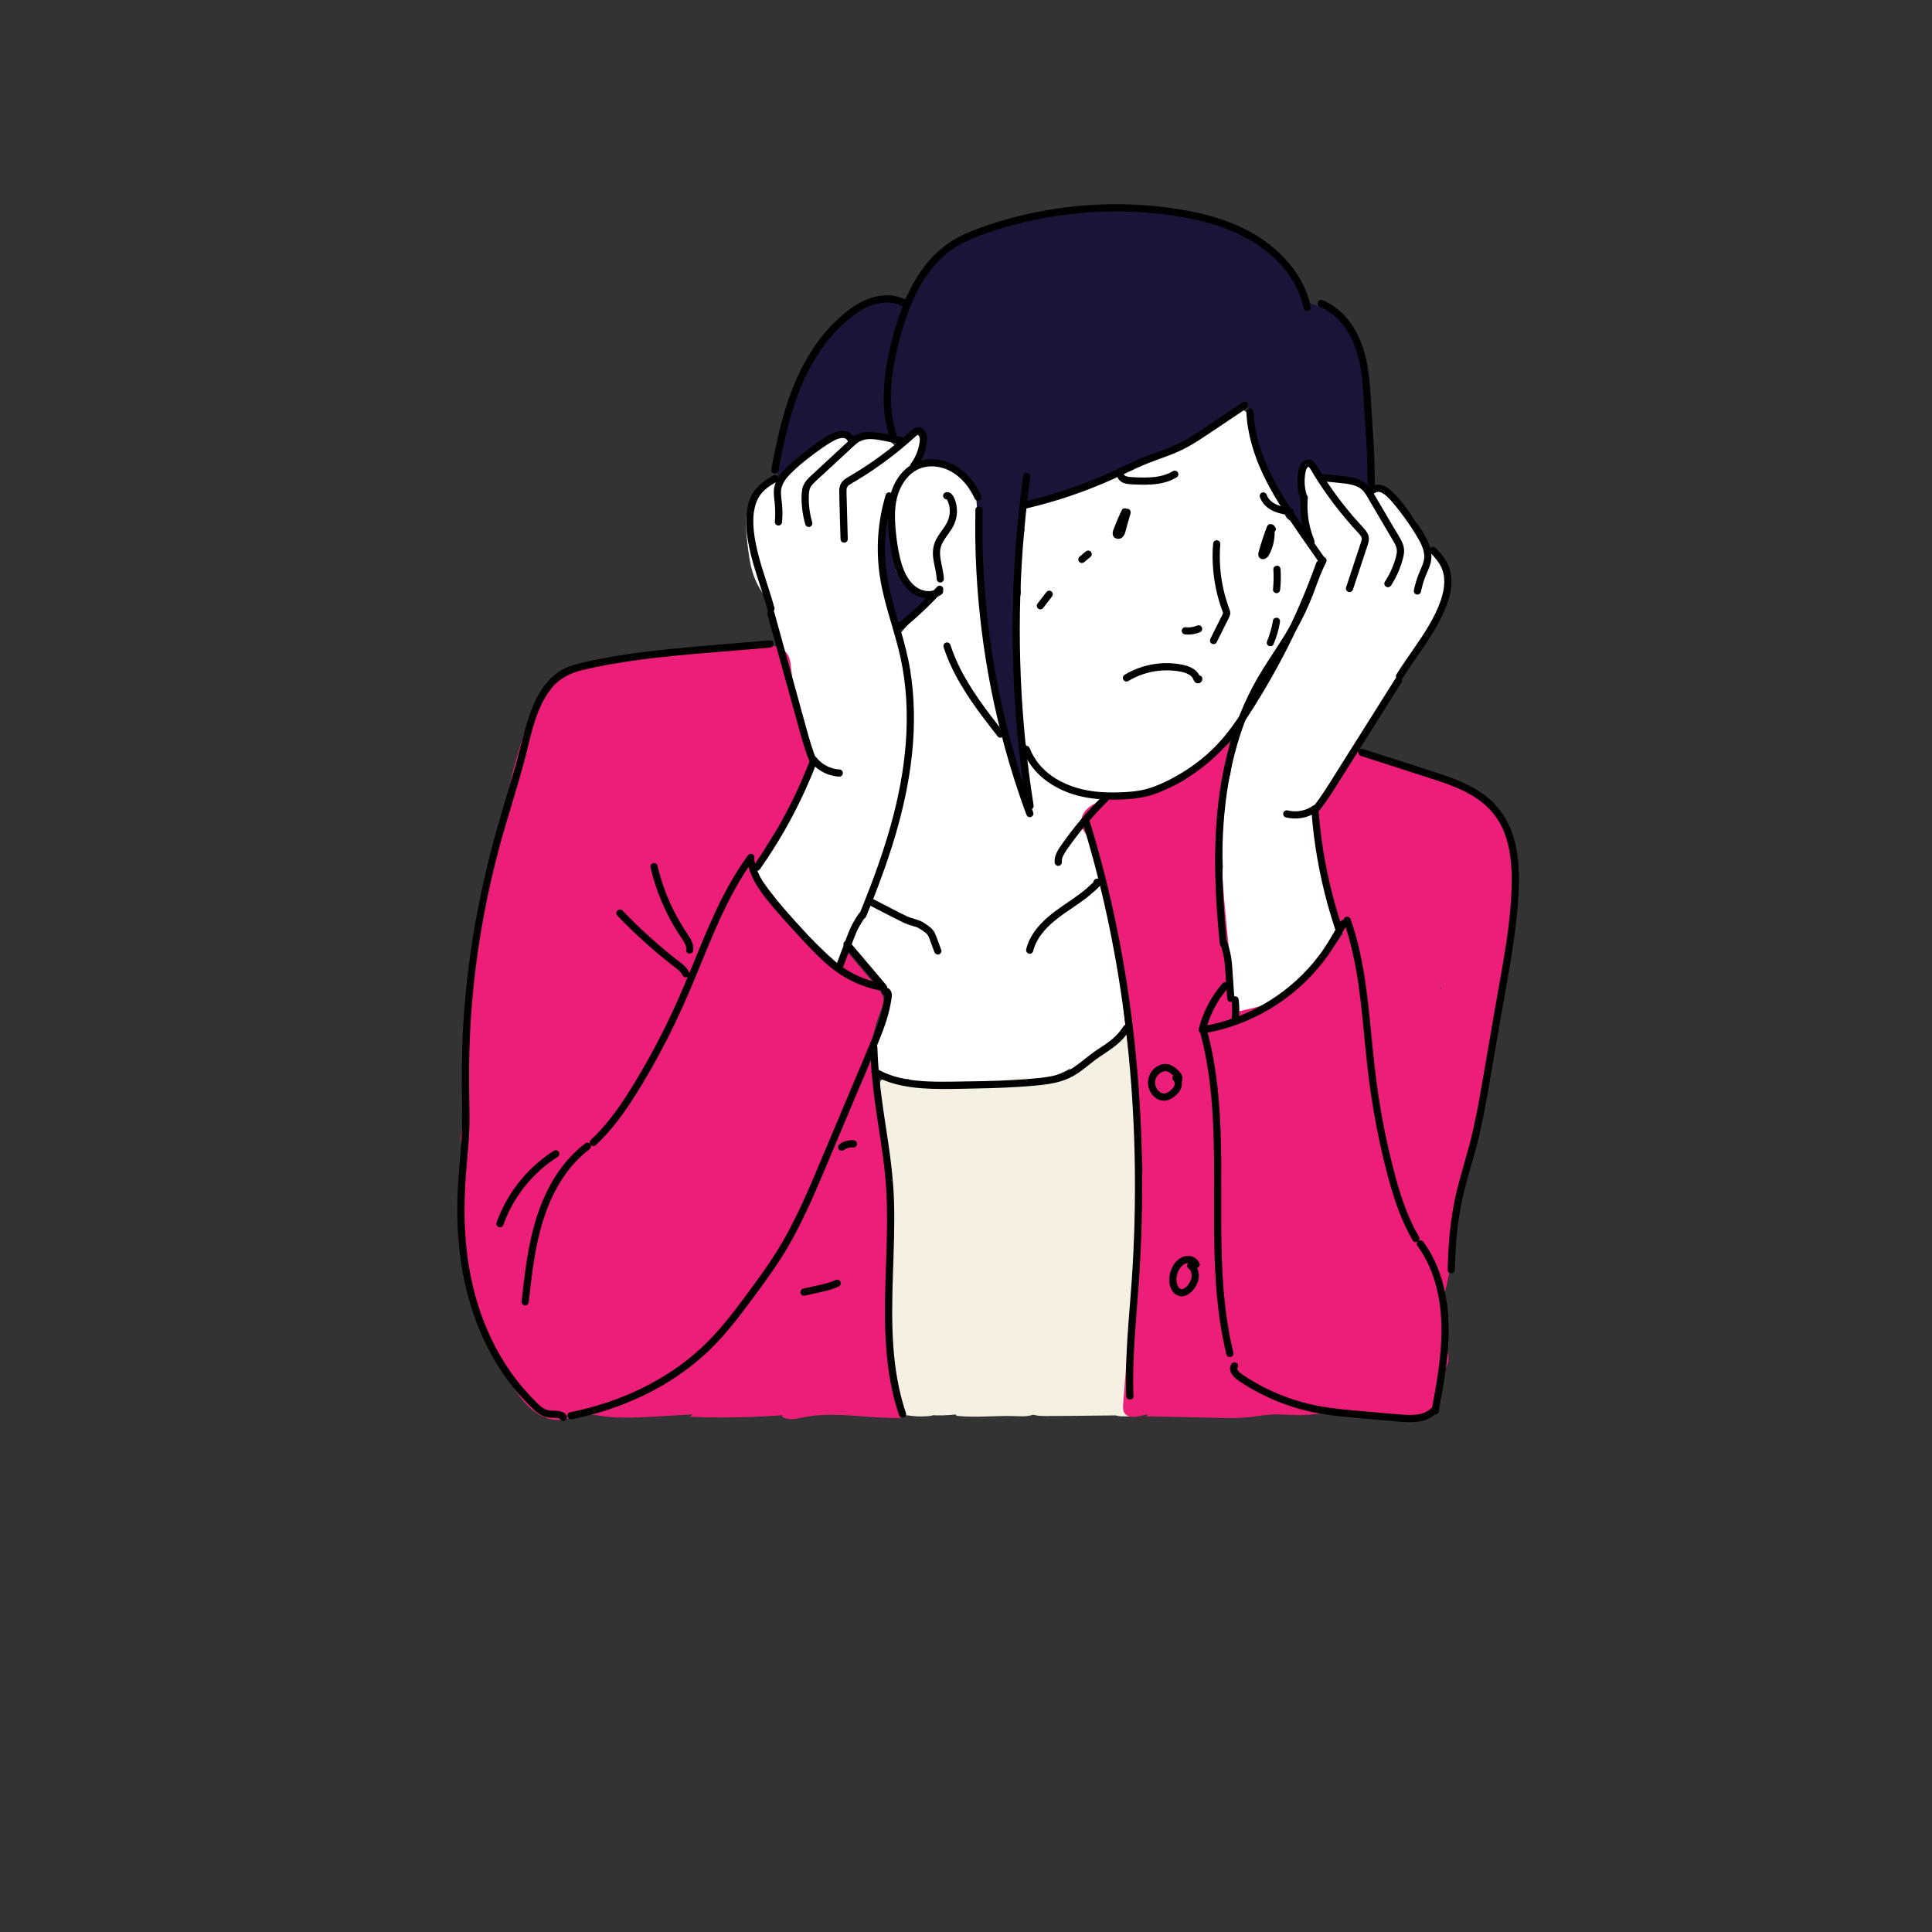<?xml version="1.0" encoding="utf-8"?>
<!-- Generator: Adobe Illustrator 26.3.1, SVG Export Plug-In . SVG Version: 6.00 Build 0)  -->
<svg version="1.1" xmlns="http://www.w3.org/2000/svg" xmlns:xlink="http://www.w3.org/1999/xlink" x="0px" y="0px"
	 viewBox="0 0 1984.25 1984.25" style="enable-background:new 0 0 1984.25 1984.25;" xml:space="preserve">
<rect x="0" y="0" width="1984.25" height="1984.25" fill="#333333" stroke="none"/>
<style type="text/css">
	.st0{fill:#FFFFFF;}
	.st1{fill:#1B1439;}
	.st2{fill:#F5F0E2;}
	.st3{fill:#ED1E78;}
	.st4{fill:#FE3922;stroke:#000000;stroke-width:6.294;stroke-miterlimit:10;}
	.st5{fill:#29597E;}
	.st6{fill:#D95F86;}
	.st7{fill:#D95F86;stroke:#000000;stroke-width:4.647;stroke-miterlimit:10;}
	.st8{fill:none;stroke:#000000;stroke-width:9.364;stroke-miterlimit:10;}
	.st9{fill:#ED1E78;stroke:#000000;stroke-width:9.364;stroke-miterlimit:10;}
	.st10{fill:#FBAE16;stroke:#020202;stroke-width:9.364;stroke-miterlimit:10;}
	.st11{fill:#F5F0E2;stroke:#000000;stroke-width:9.364;stroke-miterlimit:10;}
	.st12{fill:#29597E;stroke:#000000;stroke-width:2.824;stroke-miterlimit:10;}
	.st13{fill:#F9E819;}
	.st14{fill:#FBAE16;}
	.st15{fill:#020202;}
	.st16{fill:#FBAE16;stroke:#020202;stroke-width:4.821;stroke-miterlimit:10;}
	.st17{fill:#ED1E78;stroke:#000000;stroke-width:4.821;stroke-miterlimit:10;}
	.st18{fill:#FE3922;stroke:#000000;stroke-width:4.821;stroke-miterlimit:10;}
	.st19{fill:none;stroke:#000000;stroke-width:4.821;stroke-miterlimit:10;}
</style>
<g id="Layer_1">
</g>
<g id="Layer_3">
</g>
<g id="Layer_4">
</g>
<g id="Layer_5">
</g>
<g id="Layer_6">
</g>
<g id="Layer_7">
</g>
<g id="Layer_8">
</g>
<g id="Layer_2">
	<g>
		<path class="st0" d="M959.53,477.83c-14.45-0.59-29.31,6.12-37.36,18.13c-8.71,13-8.72,29.87-6.92,45.42
			c1.39,12.01,3.67,23.9,5.95,35.77c1.06,5.55,2.16,11.2,4.82,16.19c7.11,13.37,23.32,18.77,38.2,21.58
			c12.31,2.32,25.93,3.46,36.53-3.21c2.35-1.48,4.53-3.38,5.79-5.87c1.57-3.11,1.53-6.76,1.46-10.24
			c-0.31-14.48-0.62-28.97-0.93-43.45c-0.27-12.83,1.96-28.73-1.2-41.18C1001.22,492.72,977.67,477.83,959.53,477.83z"/>
		<path class="st0" d="M938.9,482.42c1.77-6.55,3.54-13.09,5.31-19.64c1.69-6.24,2.36-14.78-3.58-17.34
			c-4.07-1.75-8.76,0.83-11.76,4.09c-3,3.26-5.23,7.32-8.88,9.83c-4.91-7.44-14.34-10.86-23.25-10.82
			c-8.91,0.04-17.52,2.99-25.94,5.92c0.24-3.36-3.05-6.16-6.4-6.57c-3.35-0.41-6.64,0.94-9.69,2.38
			c-10.37,4.91-20.03,11.34-28.56,19.01c-5.66,5.09-10.86,10.75-17.07,15.16c-10.9,7.74-24.79,11.57-33.47,21.74
			c-11.58,13.57-10.15,33.58-8.07,51.3c1.38,11.79,2.8,23.71,6.96,34.83c4.05,10.81,10.61,20.57,18.46,29.04
			c18.7,20.2,45.02,33.16,72.43,35.66c8.07,0.74,16.41,0.57,24.01-2.26c7.6-2.83,14.4-8.65,16.83-16.39
			c1.37-4.35,1.31-9.01,1.24-13.58c-0.26-15.88-0.52-31.76-0.77-47.64c-0.32-19.93-0.52-40.54,7.21-58.92
			c0.57-1.35,1.05-3.2-0.15-4.04c-1.2-0.83-2.07,2.3-0.76,1.64"/>
		<path class="st0" d="M788.17,620.88c11.45,37.09,22.94,74.32,29.15,112.64c1.98,12.24,3.45,24.67,7.58,36.35
			s11.33,22.8,22.13,28.9c9.85,5.56,21.54,6.41,32.57,8.92c10.63,2.42,22.08,6.41,31.99,1.87c11.91-5.45,15.58-20.3,17.83-33.2
			c3.78-21.72,7.57-43.68,6.13-65.68c-1.16-17.65-5.71-34.86-11.76-51.43c-5.52-15.13-11.54-36.25-21.48-49.03
			c-10.13-13.02-26.47,6.49-36.25,13.23c-14.33,9.88-22.09,4.58-36.3-2.91c-6.91-3.64-14.41-6.55-22.34-6.69
			C805.27,613.81,786.72,616.19,788.17,620.88z"/>
		<path class="st0" d="M883.11,625.11c0.88,9.64,4.49,19.2,11.15,26.23c3.61,3.82,9.03,6.97,13.94,5.11
			c2.79-1.06,4.81-3.58,6.08-6.28c3.11-6.58,2.5-14.24,1.81-21.48c-0.17-1.75-0.33-3.51-0.75-5.22c-0.43-1.76-1.12-3.44-1.8-5.11
			c-3.24-7.9-8.49-28.74-19.99-26.16C882.03,594.76,882.33,616.57,883.11,625.11z"/>
		<path class="st0" d="M820.62,817c-8.72,26.93-28,48.93-41.85,73.62c-0.71,1.26-1.42,2.6-1.47,4.04c-0.06,1.98,1.12,3.76,2.27,5.38
			c23.69,33.51,51.42,64.16,82.41,91.06c3.59-19.2,13-36.72,20.05-54.94c9-23.26,14.18-47.79,19.33-72.2
			c5.46-25.88,10.72-68.3-20.07-81.62c-9.72-4.21-21.42-1.94-31.41-0.07C829.91,786.02,826.37,799.27,820.62,817z"/>
		<path class="st0" d="M887.08,825.49c-3.99,14-3.85,28.79-3.68,43.34c0.1,8.82,0.2,17.63,0.3,26.45c0.13,11.7,0.2,23.77-4.22,34.6
			c-1.61,3.95-3.84,7.86-3.75,12.13c0.09,4.27,3.86,8.82,7.99,7.73c3.1-0.82,4.66-4.19,5.82-7.18
			c7.26-18.76,14.52-37.51,21.79-56.27c6.78-17.52,13.64-35.36,15.01-54.09c0.76-10.36,0.85-51.5-13.35-45.36
			C900.36,792.31,890.56,813.28,887.08,825.49z"/>
		<path class="st0" d="M939.36,633.84c-21.26,23.92-42.98,48.58-54.16,78.56c-11.08,29.72-10.91,62.27-10.6,93.98
			c0.28,28.46,0.56,56.93,0.84,85.39c0.25,25.43,1.73,53.84,20.2,71.32c18.97,17.95,50.46,16.96,72.86,3.53
			c22.4-13.43,37.16-36.61,48.2-60.28c9.81-21.04,17.35-43.15,22.43-65.8c1.54-6.87,2.87-13.85,2.84-20.89
			c-0.02-4.09-0.49-8.17-0.97-12.24c-1.51-12.98-3.03-25.97-4.54-38.95c-1.7-14.58-3.43-29.28-7.92-43.26
			c-2.14-6.65-4.9-13.12-6.61-19.9c-2.36-9.41-2.63-19.24-4.68-28.73c-3.41-15.8-11.6-30.09-19.67-44.09
			c-5.79-10.05-12.58-28.36-26.79-26.23C958.24,608.14,947.15,625.08,939.36,633.84z"/>
		<path class="st0" d="M967.64,636.04c-0.65,9.93,5.92,18.76,12.46,26.27c2.74,3.15,5.6,6.31,9.23,8.37s8.2,2.89,12,1.16
			c3.91-1.78,6.25-5.83,7.83-9.82c2.79-7.07,3.96-14.77,3.4-22.36c-0.31-4.25-1.16-8.46-1.33-12.72
			c-0.47-11.7,5.79-39.66-15.19-34.71C981.32,595.69,968.53,622.52,967.64,636.04z"/>
		<path class="st0" d="M1076.88,516.63c-7.37,0.74-14.75,1.49-22.12,2.24c-1.66,0.17-3.45,0.39-4.67,1.53
			c-1.34,1.25-1.61,3.24-1.8,5.07c-2.09,21.13-2.55,42.43-1.38,63.63c1.41,25.47,5.28,51.2,15.93,74.38
			c10.64,23.18,28.71,43.74,52.36,53.29c13.91,5.62,29.14,7.26,44.14,7.28c11.91,0.02,23.92-0.95,35.36-4.29
			c14.26-4.16,27.37-11.9,41.88-15.06c13.87-3.02,28.67-1.61,41.72,3.96c12.49,5.33,23.08,14.2,34.61,21.37
			c11.53,7.18,25.02,12.83,38.41,10.57c7.99-1.34,15.23-5.39,22.29-9.37c20.09-11.32,40.18-22.65,60.27-33.97
			c3.94-2.22,7.99-4.54,10.76-8.12c1.43-1.85,2.47-3.98,3.49-6.09c3.25-6.7,6.5-13.4,9.76-20.1c3.69-7.6,7.4-15.25,9.59-23.41
			c7.55-28.11-5.82-60.48-31-75.07c-8.24-4.78-17.78-7.79-27.27-6.88c-25.77,2.47-44.71,32.33-70.42,29.29
			c-12.47-1.48-22.46-10.52-32.61-17.9c-28.41-20.68-63.47-30.51-98.4-34.39c-34.93-3.88-70.19-2.19-105.34-1.99
			c-5,0.03-10.1,0.01-14.83-1.61c-9.3-3.19-17.81-12.45-27.11-9.28c1.59,0.45,3.18,0.89,4.77,1.34"/>
		<path class="st0" d="M1254.07,435.96c-3.28-0.81-6.22,2.1-8.15,4.86c-22.35,31.92-13.03,78.07-34.34,110.69
			c-3.6,5.51-8.12,10.59-13.88,13.79c-8.09,4.51-17.82,4.92-27.06,4.18c-26.17-2.11-50.87-12.47-75.05-22.71
			c-2.42-1.03-4.93-2.11-6.69-4.06c-1.26-1.4-2.06-3.16-3.19-4.67c-3.49-4.64-9.59-6.26-15.13-8c-5.54-1.74-11.54-4.47-13.55-9.92
			c7.33-4.33,14.73-8.69,22.85-11.24c9.92-3.12,20.6-3.44,30.39-6.98c5.59-2.02,10.75-5.04,16.03-7.78
			c15.98-8.27,33.16-13.91,49.93-20.44c23.78-9.26,46.84-20.36,68.92-33.17"/>
		<path class="st0" d="M1274.62,421.32c-33.78,13.29-62.93,38.03-81.54,69.2c-4.06,6.79-7.66,13.97-9.42,21.68
			c-1.78,7.79-1.62,15.87-2.18,23.84c-0.71,9.99-2.55,19.96-1.96,29.96c0.59,10,4.04,20.42,11.91,26.62
			c11.18,8.82,27.16,6.63,41.16,4.06c14-2.57,30.05-4.6,41.07,4.42c3.53,2.89,6.19,6.69,9.38,9.97c6.49,6.68,14.98,11.01,23.44,14.9
			c22.36,10.3,45.71,18.46,69.62,24.32c9.74,2.39,20.23,4.35,29.59,0.75c11.12-4.28,17.94-15.32,23.48-25.87
			c6.06-11.54,11.65-23.61,13.38-36.53c1.83-13.66-0.75-27.47-3.31-41.01c-1.64-8.66-3.37-17.55-8.13-24.97
			c-5.8-9.03-15.38-14.8-24.62-20.26c-9.24-5.45-18.98-11.06-29.7-11.47c-7.92-0.3-17.43,1.72-22.52-4.36
			c-2.95-3.52-3.93-9.39-8.41-10.4c-2.79-0.63-5.68,1.26-7.07,3.77c-1.39,2.5-1.61,5.47-1.68,8.34c-0.1,4.35,0.08,8.7,0.26,13.05
			c0.25,6,0.5,12.01,0.75,18.01c0.54,12.87,1.08,25.79,3.22,38.49c-12.57-16.31-21.88-34.85-31.11-53.26
			c-7.84-15.64-15.68-31.28-23.52-46.92c-4.4-8.77-8.91-18.11-8.1-27.88c0.1-1.19,0.22-2.54-0.6-3.41
			c-0.67-0.71-1.74-0.82-2.71-0.86c-13.38-0.52-26.86,5.57-35.32,15.95"/>
		<path class="st0" d="M1256.6,438.48c-1.41,7.33,2.86,15.13,9.41,18.72c3.36,1.84,7.64,3.15,8.92,6.76
			c0.79,2.23,0.36,5.2,2.34,6.49c0.98,0.64,2.27,0.6,3.37,0.22c3.85-1.34,5.35-5.94,5.99-9.97c1.72-10.79,2.32-29.19-6.6-37.37
			C1270.12,414.26,1258.39,429.11,1256.6,438.48z"/>
		<path class="st0" d="M1402.38,511.23c-6.32,6.52-12.63,13.05-18.95,19.57c-1.97,2.04-4,4.16-4.95,6.83
			c-1.18,3.28-0.56,6.91,0.17,10.32c2.06,9.61,4.95,19.05,8.63,28.17c1.89,4.68,4.01,9.31,6.9,13.45c3.4,4.85,7.78,8.91,12.26,12.79
			c7.45,6.45,15.26,12.49,23.38,18.08c3.6,2.48,7.56,5.28,8.54,9.55c1.2,5.21-2.53,10.81-0.72,15.84c1.3,3.59,5.19,5.73,8.99,6.08
			s7.58-0.72,11.25-1.79c3.07-0.89,6.24-1.84,8.71-3.87c1.63-1.35,2.87-3.1,4.05-4.86c6.26-9.31,11.48-19.31,15.56-29.75
			c2.79-7.13,5.04-15.09,2.58-22.34c-1.13-3.33-3.18-6.26-5.21-9.13c-4.15-5.89-8.71-12.1-15.48-14.6c-0.41-0.15-0.84-0.3-1.17-0.58
			c-0.64-0.55-0.77-1.47-0.89-2.31c-1.01-6.92-4.3-13.27-7.55-19.47c-1.75-3.35-3.51-6.71-5.72-9.79c-2.36-3.29-5.19-6.2-8.01-9.11
			c-6.07-6.25-12.58-15.92-20.16-20.29C1416.26,499.24,1408.07,505.35,1402.38,511.23z"/>
		<path class="st0" d="M1079.19,653.4c-6.38-5.48-7.56-14.84-7.4-23.25c0.16-8.41,1.14-17.25-2.44-24.87
			c-1.57-3.35-4.13-6.4-7.57-7.76c-3.44-1.36-7.82-0.67-10.13,2.22c-1.28,1.6-1.82,3.66-2.3,5.65c-3.92,16.23-6.21,32.79-8.49,49.33
			c-1.18,8.55-2.36,17.15-1.97,25.77c0.23,5.02,0.99,9.99,1.75,14.95c1.77,11.54,3.54,23.07,5.31,34.61
			c2.93,19.11,6.22,39.09,17.89,54.5c4.04,5.33,9,9.96,14.6,13.62c4.56,2.98,9.66,5.35,15.08,5.81c7.26,0.61,14.32-2.21,20.98-5.15
			c6.43-2.83,12.9-5.89,18.06-10.66c3.64-3.37,6.5-7.47,9.33-11.55c4.84-6.97,9.78-14.13,11.89-22.35
			c1.27-4.94,1.48-10.09,1.55-15.19c0.22-14.36-0.63-29.2-6.88-42.13c-6.25-12.93-19.04-23.6-33.4-23.47"/>
		<path class="st0" d="M1165.2,652.24c-17.2-3.58-37.52-1.46-48.53,12.23c-5.86,7.29-8.21,16.96-7.92,26.31
			c0.3,9.35,3.06,18.46,6.52,27.15c4.16,10.44,9.45,20.84,9.67,32.08c0.05,2.49-0.21,5.13-1.64,7.17c-1.76,2.51-4.89,3.58-7.5,5.2
			c-3.7,2.29-6.47,5.77-9.16,9.18c-5.94,7.53-11.88,15.05-17.82,22.58c-0.43,0.54-0.88,1.14-0.89,1.83c-0.02,0.69,0.4,1.3,0.81,1.86
			c3.66,5.1,7.44,10.31,12.65,13.81c4.48,3.01,9.79,4.58,15.09,5.6c28.95,5.57,58.62-4.03,85.51-16.11
			c8.92-4.01,17.77-8.34,25.56-14.25c4.31-3.28,8.26-7.01,12.2-10.73c11.83-11.2,23.72-22.45,33.62-35.39
			c8.29-10.83,15.09-22.72,21.61-34.7c2.64-4.85,5.31-9.99,5.28-15.51c-0.05-9.2-7.59-16.72-15.68-21.1
			c-9.3-5.04-20.04-7.21-30.57-6.58c-9.02,0.54-17.45,4.43-26.41,4.94C1206.23,669,1185.65,656.5,1165.2,652.24z"/>
		<path class="st0" d="M1356.05,710.31c-12.36-6.8-20.63-22.06-34.7-22.93c-8.31-0.51-15.87,4.4-22.74,9.1
			c-2.35,1.61-4.73,3.24-6.59,5.39c-6.73,7.74-5.09,19.44-7.63,29.38c-1.84,7.17-5.93,13.51-9.2,20.16
			c-9.3,18.92-11.87,40.4-12.98,61.45c-0.64,12.27-0.64,25.34,5.79,35.81c1.11,1.82,2.43,3.55,4.14,4.82
			c1.93,1.44,4.28,2.24,6.65,2.66c15.29,2.76,29.05-8.69,43.6-14.15c8.35-3.13,17.58-4.43,24.88-9.55
			c7.52-5.27,11.91-13.82,16.23-21.92c12.67-23.75,27.2-46.52,43.4-68.02c9.35-12.41,19.35-24.55,25.94-38.62
			c3.09-6.59,5.39-13.51,7.68-20.42c1.06-3.2,2.14-6.55,1.69-9.89c-1.02-7.55-8.96-11.83-15.94-14.88
			c-5.35-2.34-10.87-4.72-16.71-4.85c-4.94-0.11-9.76,1.4-14.46,2.92c-17.54,5.66-34.99,11.58-52.35,17.77"/>
		<path class="st0" d="M1291.18,719.19c-0.32-0.52-0.79-1.09-1.4-1.04c-0.36,0.03-0.66,0.28-0.94,0.53
			c-6.59,5.8-13.48,12.05-16.05,20.45c-1.35,4.43-1.38,9.13-1.86,13.74c-0.4,3.85-1.38,7.61-1.94,11.38
			C1295.13,772.69,1301.26,735.27,1291.18,719.19z"/>
		<path class="st0" d="M1288.91,844.11c-1.29,1.26-3.54,1.05-4.98-0.05s-2.23-2.83-2.82-4.54c-2.91-8.45-2.4-18.47-8.26-25.22
			c-1.3-1.5-2.87-2.77-4.14-4.31c-3.5-4.26-4.25-10.08-4.86-15.55c-8.83,24.51-9.31,51.16-8.6,77.21
			c1.14,42.17,5.11,84.21,9.08,126.2c1.11,11.8,2.23,23.6,3.34,35.4c0.31,3.28,1,7.14,3.99,8.54c3.18,1.49,6.77-0.8,9.46-3.07
			c16.27-13.72,29.57-30.61,41.79-48.03c7.23-10.31,14.19-20.96,18.53-32.78c3.98-10.85,5.65-22.41,6.47-33.94
			c1.51-21.18,0.21-42.55-3.84-63.39c-1.07-5.52-2.39-11.13-5.44-15.85c-3.05-4.72-8.18-8.46-13.8-8.41"/>
		<path class="st0" d="M1286.47,923.12c-3.16,0.21-4.65-3.77-5.15-6.89c-1.56-9.76-3.12-19.53-4.68-29.29
			c-0.41-2.54-0.88-5.23-2.61-7.14c-3.21-3.54-9.4-2.52-12.78,0.86c-3.38,3.38-4.64,8.28-5.68,12.94c-2.92,13.19-5.1,26.6-5.23,40.1
			c-0.22,22.29,5.25,44.62,15.75,64.29c4.9,9.19,11.08,18.61,10.33,29c-0.41,5.69-2.59,12.41,1.5,16.38
			c2.93,2.84,7.81,2.5,11.45,0.65c3.64-1.85,6.51-4.88,9.83-7.26c6.97-4.99,15.81-6.99,22.47-12.39c2.83-2.3,5.17-5.13,7.49-7.95
			c10.15-12.33,20.3-24.66,30.44-36.99c5.67-6.89,11.45-13.96,14.42-22.37c0.93-2.62,1.57-5.38,1.46-8.16
			c-0.09-2.28-0.69-4.5-1.28-6.7c-8.39-31.4-15.47-63.14-21.22-95.12c-0.85-4.72-1.72-9.58-4.27-13.63
			c-2.62-4.17-6.82-7.13-11.29-9.18c-8.22-3.76-19.49-3.95-24.77,3.39c-2.09,2.9-2.88,6.51-3.56,10.02
			c-2.03,10.5-3.41,21.13-4.14,31.8"/>
		<path class="st0" d="M941.27,932.77c-2.51-9.82-14.16-14.31-24.3-14.3c-18.4,0.02-36.44,10.49-45.58,26.45
			c-1.98,3.45-3.59,7.25-3.63,11.22c-0.03,3.28,1,6.47,2.22,9.51c3.04,7.58,7.29,14.68,12.54,20.94
			c5.71,6.81,12.55,12.59,18.39,19.29c5.83,6.7,10.76,14.69,11.49,23.55c0.74,9-2.91,17.75-6.96,25.83
			c-4.05,8.08-8.63,16.13-9.98,25.06c-1.35,8.93,1.38,19.19,9.1,23.88c4.76,2.89,10.59,3.25,16.16,3.53
			c8.95,0.45,17.94,0.91,26.87,0.17c9.09-0.75,18.03-2.73,26.93-4.7c26.41-5.84,53.4-11.92,76.37-26.22
			c10.91-6.79,20.66-15.3,29.9-24.23c4.57-4.42,9.07-8.99,12.44-14.38c11.61-18.56,7.34-43.92-5.57-61.6
			c-12.91-17.68-32.86-28.88-53.13-37.13c-7.22-2.94-14.78-5.61-22.57-5.43c-5.34,0.12-10.54,1.58-15.68,3.03
			c-14.28,4.02-28.57,8.04-42.85,12.07c-1.76,0.49-3.97,1.91-3.18,3.55"/>
		<path class="st0" d="M988.55,952.03c4.51,11.03,10.73,22.21,9.33,34.04c-1.66,14-13.33,24.27-23.03,34.5
			c-4.38,4.62-8.57,9.63-10.71,15.62c-1.5,4.2-1.93,8.7-3.26,12.95c-2.06,6.58-6.26,12.53-7.01,19.39
			c-0.81,7.4,2.24,16.01-2.59,21.69c-3.02,3.56-8.03,4.44-12.5,5.78c-4.47,1.34-9.33,4.12-9.85,8.76c9.8,9.83,25.33,10.23,39.22,10
			c14.54-0.24,29.07-0.48,43.61-0.72c32.06-0.53,66.22-1.7,92.58-19.96c9.64-6.67,17.71-15.33,25.7-23.91
			c5.28-5.67,10.7-11.56,13.35-18.84c4.4-12.1,0.38-25.43-0.22-38.29c-0.49-10.56,1.35-21.28-0.73-31.65
			c-2.52-12.56-10.51-23.23-18.21-33.47c-18.18-24.17-36.32-49.31-44.58-78.41c-2.5-8.82-4.56-18.71-11.91-24.19
			c-3.65-2.72-8.16-3.97-12.55-5.16c-18.52-5.02-45.66-20.57-58.25,0.22c-12.62,20.83-18.25,46.44-17.21,70.63
			C980.32,925.06,983.23,939.01,988.55,952.03z"/>
		<path class="st0" d="M1101.2,809.67c-17.64-10.88-33.09-25.28-45.19-42.11c-5.37,12.58-6.36,26.98-2.75,40.17
			c-6.04,0-7.56-8.25-11.17-13.1c-4.11-5.53-12.27-6.78-18.78-4.51s-11.63,7.34-16.03,12.64c-29.93,36.11-34.12,91.36-9.98,131.57
			c10.78,17.96,26.26,32.58,38.84,49.32c6.94,9.24,13.27,20.4,11.08,31.74c-1.58,8.22-7.35,14.89-11.37,22.24
			c-4.02,7.34-6.04,17.23-0.56,23.56c3.81,4.39,9.98,5.63,15.51,7.43c10.12,3.3,19.34,9.31,26.42,17.25
			c-2.32,2.78-4.63,5.55-6.95,8.33c7.43-0.01,14.85-0.02,22.28-0.03c3.28,0,7.95,2.72,5.73,5.13c5.02,2.48,11.22,0.49,15.68-2.9
			c4.46-3.39,7.81-8.02,11.97-11.77c6.73-6.07,15.44-9.73,21.78-16.2c12.42-12.7,12.74-33.27,7.15-50.13
			c-1.22-3.67-2.68-7.34-2.84-11.2c-0.12-3.02,0.56-6.02,0.5-9.03c-0.18-7.84-5.3-14.59-7.87-22c-3.16-9.13-2.39-19.06-2.86-28.71
			c-1.04-21.45-8.35-42.03-15.59-62.24c-3.96-11.07-7.93-22.14-11.89-33.22c-0.65-1.82-1.32-3.73-1.09-5.65
			c0.54-4.61,5.56-7,9.49-9.48c8.26-5.2,13.93-14.31,14.95-24.01c1.02-9.7-2.62-19.79-9.61-26.6c-5.15-5.01-11.78-8.16-18.28-11.22
			c-6.13-2.88-12.26-5.77-18.39-8.65c-4.11-1.93-8.32-3.89-12.84-4.31s-9.49,1.01-12.12,4.71"/>
		<path class="st1" d="M933.76,319.14c-5.14-8.71-17.18-10.14-27.2-8.79c-24.05,3.24-46.42,17.32-59.75,37.6
			c-4.27,6.49-7.62,13.54-10.97,20.55c-18.66,39.19-37.73,80.1-37.37,123.5c4.58-0.24,7.35-4.95,9.79-8.83
			c12.29-19.6,34.83-29.82,56.09-38.96c1.83-0.79,3.92-1.58,5.75-0.78c1.28,0.56,2.12,1.78,3.22,2.65
			c4.35,3.43,10.53,0.37,15.84-1.25c5.29-1.62,11.07-1.6,16.36,0.03c5.68,1.76,10.96,5.36,16.9,5.31c6.71-0.05,12.39-4.7,18.67-7.05
			c1.16-0.43,2.47-0.79,3.61-0.3c1.62,0.69,2.14,2.7,2.4,4.44c1.39,9.59,0.81,19.46-1.7,28.81c8.88-6.82,20.6-8.36,31.01-12.49
			c24.77-9.82,41.64-35.18,44.55-61.67c0.38-3.46,0.54-7-0.31-10.38c-1.11-4.41-3.86-8.2-6.56-11.87
			c-4.95-6.75-9.9-13.49-14.85-20.24c-6.93-9.45-13.98-19.01-23.08-26.39s-20.67-12.44-32.35-11.38"/>
		<path class="st1" d="M976.53,454.99c0.96-0.18-0.5-1.34-1.42-1.01c-4,1.44-8,2.88-12,4.31c-3.77,1.35-7.6,2.74-10.81,5.14
			s-5.76,6-5.91,10c4.69,3.23,11,1.76,16.67,2.25c7.83,0.68,14.71,5.23,21.21,9.64c5.6,3.8,11.4,7.82,14.7,13.72
			c3.02,5.42,3.6,11.81,4.11,17.99c0.62,7.48,1.24,14.97,1.86,22.45c0.37,4.49,0.81,9.17,3.25,12.96c3.98,6.18,12.67,8.2,19.62,5.82
			c6.95-2.39,12.21-8.37,15.38-15c3.17-6.63,4.54-13.96,5.9-21.19c0.33-1.74,0.81-3.69,2.35-4.56c0.72-0.4,1.56-0.5,2.38-0.63
			c3.33-0.52,6.52-1.69,9.69-2.85c16.39-6,33.59-12.57,44.69-26.04c3.23-3.93,5.93-8.59,6.17-13.67c0.28-5.84-2.68-11.29-5.54-16.38
			c-3-5.33-6.13-10.83-11.05-14.47c-2.88-2.13-6.23-3.52-9.6-4.75c-25.53-9.37-53.83-11.08-80.3-4.85
			c-4.71,1.11-9.79,2.77-12.36,6.87"/>
		<path class="st1" d="M1025.71,548.49c-2.18,2.75-6.37-0.12-9.84-0.65c-3.58-0.55-7.09,1.89-8.86,5.05
			c-1.77,3.15-2.15,6.88-2.34,10.5c-1.3,25.07,4.86,49.88,6.96,74.9c0.94,11.19,1.06,22.44,2.08,33.63
			c2.43,26.85,9.95,52.94,17.42,78.84c5.14,17.82,10.29,35.65,15.43,53.47c0.8,2.78,1.69,5.7,3.8,7.67
			c2.63-1.66,2.82-5.36,2.71-8.46c-0.75-21-2.24-41.98-4.48-62.88c-0.69-6.42-1.45-12.85-3.01-19.11c-0.87-3.5-1.99-6.95-2.37-10.54
			c-0.42-3.96,0.08-7.96,0.49-11.92c4.42-42.75-1.25-86.14,4.03-128.8c1.01-8.2,2.43-16.35,4.24-24.41c0.28-1.23,0.55-2.6-0.08-3.7
			c-1-1.75-3.51-1.7-5.5-1.34c-7.43,1.33-14.68,3.7-21.46,7.01c-2.3,1.12-4.91,3.05-4.43,5.56"/>
		<path class="st1" d="M1041.94,540.38c0.11,1.19,0.32,2.43,1.09,3.35c1.07,1.28,2.89,1.56,4.55,1.76c0.47,0.06,0.98,0.1,1.39-0.12
			c0.47-0.26,0.7-0.8,0.87-1.31c1.85-5.37,1.61-11.44-0.67-16.65C1044.98,517.85,1041.66,537.3,1041.94,540.38z"/>
		<path class="st1" d="M1133.23,350.21c-3.92-4.88-10.52-6.58-16.69-7.58c-21.06-3.41-43.26-1.93-62.72,6.8
			c-36.87,16.54-59.17,60.42-50.82,99.95c2.49,11.79,8.2,23.93,19,29.27c9.45,4.67,20.66,3.15,31.03,1.27
			c4.98-0.9,10.13-1.87,15.05-0.69s9.57,5.16,9.78,10.21c0.29,7.03-7.26,11.45-13.71,14.24c4.57,7.53,15.73,6.24,24.16,3.69
			c21.93-6.64,43.17-15.36,64.3-24.22c35.33-14.8,70.62-30.09,103.27-50.1c10.43-6.39,20.59-13.26,31.47-18.84
			c15.41-7.89,32.45-13.3,45.51-24.68c6.18-5.38,11.51-12.61,11.7-20.79c0.19-8.08-4.66-15.47-10.38-21.19
			c-18.23-18.22-45.36-24.18-71.09-25.61c-49.75-2.75-100.2,8.67-143.92,32.57"/>
		<path class="st1" d="M1057.88,221.25c-36.97,9.96-75.79,21.17-102.37,48.73c-13.76,14.26-23.27,32-32.6,49.49
			c-4.95,9.28-10.02,20.05-6.28,29.88c2.58,6.77,8.79,11.36,14.68,15.56c10.13,7.22,20.35,14.48,31.68,19.62
			c16.47,7.46,34.62,10.15,52.06,14.93c16.34,4.48,32.16,10.86,47.04,18.96c7.62,4.15,15.24,8.84,23.83,10.04
			c7.24,1.01,14.57-0.55,21.7-2.14c29.72-6.65,60.9-14.95,82.22-36.71c14.25-14.55,23.33-34.46,40.6-45.25
			c7.37-4.61,16.23-7.57,21.34-14.6c6.53-8.99,4.67-21.35,2.53-32.25c-2.77-14.12-5.9-28.97-15.44-39.75
			c-5.67-6.41-13.22-10.88-19.17-17.03c-5.94-6.15-10.28-15.2-7.23-23.2c-40.44-3.55-81.22-3.19-121.59,1.1
			c-3.74,0.4-8.3,1.5-9.23,5.14"/>
		<path class="st1" d="M1096.4,234.31c2.54-2.64,3.71-6.54,3.03-10.15c-0.09-0.46-0.21-0.93-0.48-1.31
			c-0.37-0.52-0.97-0.81-1.56-1.06c-5.76-2.44-12.2-2.55-18.46-2.55c-5.99,0-12.38,0.19-17.3,3.61
			c-9.15,6.38,6.96,11.97,11.93,13.83C1080.35,239.22,1091,239.92,1096.4,234.31z"/>
		<path class="st1" d="M1340.02,315.08c-5.51-12.46-11.02-24.92-16.52-37.39c-1.45-3.28-2.92-6.59-5.1-9.44
			c-2.47-3.23-5.75-5.73-8.99-8.19c-15.57-11.81-31.39-23.77-49.58-30.93c-15.38-6.05-31.93-8.45-48.38-10.03
			c-5.67-0.54-11.5-0.98-16.98,0.57c-8.09,2.3-14.51,8.8-18.33,16.29c-3.82,7.49-5.34,15.94-6.23,24.31
			c-1.61,15.01-1.35,30.46,3.21,44.85s13.78,27.69,26.97,35.04c21.22,11.83,47.83,6.52,71.17,13.25c1.32,0.38,2.68,0.82,3.71,1.74
			c2.51,2.22,2.14,6.36,0.46,9.27c-4.52,7.84-15.97,10.41-18.84,19c-2.01,6.03,1.37,12.8,6.4,16.68c5.04,3.88,11.4,5.51,17.57,7.04
			c1.62,14.49,4.12,30.57,15.61,39.55c7.78,6.08,18.14,7.53,27.98,8.23c12.5,0.89,25.25,0.87,37.35-2.4
			c12.1-3.27,23.6-10.1,30.5-20.57c7.09-10.77,8.69-24.12,10.1-36.94c1.33-12.06,2.43-25.18-4.06-35.42
			c-2.72-4.3-6.59-7.74-9.72-11.74c-5.93-7.58-9.23-17.17-16.27-23.73c-6.63-6.18-15.69-8.84-24.17-12.02
			c-1.99-0.75-4.04-1.58-5.48-3.15c-0.99-1.08-1.62-2.43-2.24-3.75c-1.98-4.26-3.96-8.52-5.94-12.78c-3.76,0.25-7.52,0.5-11.28,0.74
			"/>
		<path class="st1" d="M1391.75,346.27c0.55-3.04-1.89-5.78-4.44-7.53c-2.14-1.48-4.56-2.66-7.15-2.94s-5.37,0.47-7.15,2.37
			c-0.75,0.79-1.31,1.83-1.25,2.92c0.1,1.59,1.46,2.77,2.74,3.7c4.34,3.14,9.12,5.66,14.15,7.47c0.28,0.1,0.6,0.25,0.64,0.54
			c0.04,0.29-0.52,0.43-0.51,0.14"/>
		<path class="st1" d="M1299.75,433.89c-2.66-1.45-5.6-3.25-6.22-6.22c-0.14-0.66-0.15-1.37-0.5-1.96
			c-0.79-1.35-2.96-1.22-4.08-0.12c-1.12,1.1-1.44,2.76-1.64,4.31c-2.8,21.48,6.91,42.39,16.37,61.87
			c2.06,4.24,4.12,8.48,6.18,12.72c3.21,6.61,6.43,13.25,8.58,20.28c0.85,2.78,1.61,5.76,3.67,7.81c2.15,2.14,5.33,2.86,7.81,4.6
			c4.64,3.25,6.49,9.77,11.62,12.19c3.71-22-5.07-44.23-4.6-66.53c0.02-1.1,0.1-2.29,0.81-3.14c0.72-0.86,1.92-1.15,3.05-1.22
			c8.09-0.55,14.62,6.87,17.44,14.48c14.93-1.24,30.1,0.56,44.32,5.28c1.94,0.64,4,1.44,5.16,3.12c-2.41-13.5-2.2-27.46,0.63-40.87
			c0.74-3.53,1.67-7.06,1.67-10.67c0-3.38-0.83-6.69-1.64-9.97c-2.99-11.99-5.98-23.99-8.98-35.98
			c-1.86-7.47-4.46-15.87-11.42-19.16c-4.57-2.16-9.92-1.51-14.89-0.63c-20.28,3.6-40,10.32-58.25,19.86
			c-7.08,3.7-14.72,8.97-15.53,16.92"/>
		<path class="st1" d="M908.03,579.95c-0.17,10.41-0.33,20.89,1.51,31.13c1.92,10.72,5.98,20.92,10.01,31.03
			c0.29,0.72,0.65,1.52,1.38,1.8c0.62,0.24,1.31,0.01,1.93-0.22c16-6.05,29.05-19.46,34.67-35.62c-4.5,0.13-9.13,0.25-13.36-1.31
			c-2.55-0.94-4.84-2.46-7.1-3.96c-6.89-4.6-14.05-9.62-17.56-17.12c-2.2-4.7-2.75-9.98-3.22-15.15
			c-0.96-10.56-1.84-21.18-2.17-31.78c-0.07-2.2,1.21-15.66-1.55-16.37c-5.16-1.34-3.95,20.94-3.99,23.57
			C908.39,557.27,908.21,568.61,908.03,579.95z"/>
		<path class="st1" d="M917.95,570.13c-0.31-1.54-0.85-3.51-2.41-3.65c-1.44-0.13-2.27,1.41-2.6,2.91
			c-0.05,0.24-0.09,0.49-0.12,0.72c-0.38,3.35-1.16,17.29,4.28,15.45C923.44,583.42,918.65,573.55,917.95,570.13z"/>
		<path class="st2" d="M944.07,1123.36c14.86,2.22,29.99,1.11,44.95-0.2c26.64-2.34,53.23-5.32,79.73-8.94
			c9.37-1.28,18.77-2.65,27.83-5.35c24.78-7.4,46.29-25.14,58.28-48.06c3.08,5.43-1.29,11.91-2.19,18.09
			c-1.21,8.28,3.97,15.94,6.71,23.85c2.48,7.14,2.99,14.79,3.48,22.33c1.73,26.64,3.39,53.94-4.27,79.52
			c-6.99,23.34-21.45,43.9-38.63,61.18c-17.18,17.28-37.1,31.55-57.04,45.56c-6.21,4.37-12.52,8.76-19.6,11.51
			c-21.26,8.26-46.31-0.08-62.95-15.68c-16.64-15.6-26.24-37.24-33.32-58.93c-3.53-10.82-6.99-22.5-15.82-29.69
			c-6.35-5.17-15.39-8.01-18.49-15.59c-1.73-4.22-1.12-8.99-0.67-13.53c2.31-23.02-0.43-45.55-6.43-67.79
			c-2.95-10.96-3.18-16.26,7.76-9.39C922.78,1118.12,933.14,1121.73,944.07,1123.36z"/>
		<path class="st2" d="M983.97,1262.79c-10.9-10.96-21.8-21.92-32.7-32.88c-4.24-4.26-8.68-8.88-9.85-14.78
			c-1.21-6.05,0.32-14.23-5.29-16.8c-3.03-1.39-6.79-0.11-9.82-1.52c-2.01-0.94-3.46-2.97-5.62-3.49c-2.89-0.7-5.76,1.75-6.67,4.58
			s-0.4,5.88,0.01,8.82c5.67,40.55-9.41,81.35-7.68,122.26c0.84,19.81,5.6,39.21,10.33,58.46c1.86,7.58,3.73,15.16,5.59,22.73
			c2.08,8.44,4.35,17.26,10.18,23.71c8.5,9.4,22.42,11.46,35.1,11.25c12.9-0.21,26.12-2.28,37.27-8.78
			c17.76-10.35,27.64-30.11,42.8-43.98c11.97-10.95,26.92-17.95,41.63-24.8c7.8-3.63,16.34-7.35,24.72-5.4
			c4.03,0.94,7.71,3.15,11.8,3.81c10.04,1.62,19.19-6.57,23.88-15.59c4.68-9.03,6.63-19.34,11.86-28.06
			c2.1-3.5,4.71-6.71,6.31-10.46c5.47-12.77-1.98-27.69,0.93-41.27c1.34-6.24,4.84-11.99,5.18-18.36c0.3-5.53-1.82-10.85-3.16-16.22
			c-2.2-8.81-2.32-17.99-2.44-27.07c-0.38-30.42-0.77-60.84-1.15-91.26c-0.05-4.31-0.11-8.65,0.63-12.9
			c0.63-3.6,1.81-7.08,2.45-10.68c2.21-12.45-2.77-25.93-12.56-33.94c-13.05,13.92-29.77,23.81-46.62,32.78
			c-21.5,11.44-43.6,21.67-65.7,31.91c-6.79,3.14-13.57,6.28-20.36,9.43c-4.97,2.3-10.4,4.66-15.75,3.47
			c-5.35-1.19-9.66-7.78-6.54-12.28c-15.85,2.54-31.95,5.89-45.67,14.22c-13.72,8.33-24.8,22.57-25.36,38.6"/>
		<path class="st2" d="M986.12,1170.66c22.9-2.67,45.26-9.89,65.4-21.12c5.73-3.2,11.41-6.82,15.41-12.02s6.09-12.29,3.9-18.47
			c-2.83-8-11.94-12.27-20.43-12.5c-8.49-0.23-16.7,2.64-24.94,4.68c-33.78,8.36-69.36,2.84-103.33-4.71
			c-5.3-1.18-11.61-2.14-15.5,1.64c-1.46,1.42-2.34,3.34-3.06,5.25c-6.07,16.09-3.21,34.01-0.22,50.95
			c5.85,33.13,11.9,66.22,18.16,99.28c1.23,6.49,3.61,14.24,10.05,15.73c3.23,0.75,6.57-0.41,9.61-1.71
			c31.65-13.52,53.29-42.86,80.75-63.61c18.22-13.76,39.21-23.86,55.97-39.37c4.48-4.15,8.77-8.91,10.34-14.81
			c2.37-8.92-1.95-18.1-6.14-26.32c-2.4-4.7-4.91-9.54-9.02-12.85c-4.11-3.31-10.27-4.67-14.68-1.77"/>
		<path class="st2" d="M976.84,1432.65c-12.64-3.84-15.51-20.4-24.65-29.95c-6.31-6.6-15.42-9.56-24.14-12.28
			c-1.64-0.51-3.32-1.03-5.03-0.93c-4.82,0.29-8.07,5.42-8.42,10.24s1.32,9.52,2.12,14.28c0.87,5.17,0.73,10.53,2.22,15.56
			c4.2,14.24,20.06,21.79,34.8,23.51c19.11,2.23,38.3-2.36,57.53-3.05c14.66-0.52,29.29,1.22,43.95,1.64
			c30.19,0.85,60.54-4.01,88.95-14.25c4.33-1.56,8.94-3.51,11.28-7.47c1.62-2.75,1.89-6.06,2.12-9.24
			c2.7-37.13,4.96-74.3,6.8-111.48c0.18-3.7,0.28-7.68-1.78-10.75c-1.82-2.7-4.98-4.15-8.06-5.2c-27.84-9.51-57.86,3.31-84.46,15.87
			c-34.18,16.14-68.35,32.28-102.53,48.42c-4.5,2.12-9.84,5.97-8.4,10.73"/>
		<path class="st2" d="M938.74,1446.6c-0.13-0.79-0.99-1.19-1.67-1.61c-1.95-1.2-3.01-3.43-4.67-5.01
			c-0.35-0.33-0.73-0.64-1.19-0.76c-0.41-0.11-0.85-0.07-1.27,0.03c-2.24,0.52-3.89,2.55-4.57,4.75c-0.68,2.2-0.57,4.55-0.38,6.84
			c0.03,0.35,0.06,0.71,0.27,1c0.19,0.26,0.5,0.41,0.8,0.53c1.95,0.8,4.07,1.05,6.17,1.29c1.39,0.16,2.79,0.32,4.18,0.48
			c1.99,0.23,3.99,0.45,6,0.55c2.85,0.14,5.71,0.01,8.56-0.12c1.89-0.09,3.8-0.17,5.65-0.59c1.61-0.36,3.3-1.07,4.07-2.52
			c0.67-1.25,0.5-2.83-0.16-4.09s-1.75-2.24-2.9-3.06c-6.05-4.3-14.02-4.78-21.42-4.15c-0.37,0.03-0.84,0.18-0.84,0.54"/>
		<path class="st2" d="M1039.42,1446.6c-9.36-3.27-19.45-3.81-29.36-3.48c-3.92,0.13-7.88,0.41-11.66,1.48
			c-2.88,0.82-5.61,2.08-8.32,3.34c-2.36,1.1-4.73,2.19-7.09,3.29c-0.64,0.3-1.38,0.72-1.43,1.43c-0.07,1.02,1.24,1.47,2.25,1.57
			c19.23,1.97,38.64-0.52,57.95,0.13c4.43,0.15,8.89,0.46,13.29-0.04c4.41-0.5,8.84-1.88,12.23-4.74c0.51-0.43,1.02-0.96,1.04-1.62
			c0.01-0.41-0.16-0.79-0.36-1.15c-1.83-3.23-5.54-4.86-9.09-5.94c-2.75-0.84-5.57-1.48-8.41-1.92c-3.19-0.49-6.73-0.65-9.33,1.25"
			/>
		<path class="st2" d="M1130.24,1436.25c-13.45-3.18-28.23-0.15-39.34,8.06c-0.32,0.24-0.65,0.49-1.04,0.61
			c-0.8,0.25-1.64-0.08-2.45-0.29c-2.51-0.66-5.16-0.18-7.71,0.31c-3.87,0.75-7.74,1.54-11.6,2.32c-3.06,0.62-6.18,1.27-8.87,2.86
			c-0.33,0.2-0.69,0.46-0.76,0.84c-0.11,0.61,0.55,1.06,1.12,1.31c4.64,1.99,9.84,2.05,14.89,2.05c10.07,0,20.14-0.11,30.21-0.21
			c12.63-0.13,25.26-0.26,37.89-0.4c4.13-0.04,8.39-0.12,12.15-1.83c3.75-1.71,6.87-5.54,6.42-9.64c-0.52-4.7-5.23-7.72-9.68-9.31
			c-5.34-1.9-11.11-2.75-16.73-2c-5.62,0.75-11.08,3.16-15.11,7.15"/>
		<path class="st2" d="M1155.95,1425.47c-0.71-0.21-1.48-0.14-2.2,0.02c-2.98,0.69-5.39,3.04-6.79,5.76
			c-1.4,2.72-1.93,5.81-2.25,8.86c-0.24,2.31-0.37,4.63-0.81,6.91c-0.39,2.04-1.21,4.26-3.08,5.17c2.86,0.02,5.43,1.74,8.24,2.23
			c1.02,0.18,2.07,0.2,3.11,0.21c3.58,0.05,7.17,0.11,10.75,0.16c0.55-3.46-0.45-6.95-0.64-10.45c-0.13-2.49,0.15-4.99,0.1-7.48
			c-0.04-2.06-0.32-4.11-0.59-6.15c-0.21-1.56-0.04-3.39-1.8-3.62c-0.72-0.1-1.2,0.08-1.9-0.28
			C1157.32,1426.42,1156.82,1425.73,1155.95,1425.47z"/>
		<path class="st3" d="M768.7,888.43c19.63,42.35,52.18,78.61,92.17,102.68c3.11-4.49,6.23-8.98,9.34-13.46
			c10.26,12.12,20.51,24.23,30.77,36.35c2.6,3.07,5.28,6.31,6.12,10.25c1.07,5.02-1.05,10.09-2.92,14.87
			c-12.2,31.17-15.22,65.87-8.59,98.68c2.37,11.7,5.94,23.23,6.7,35.15c1.62,25.35-9.51,49.56-20.38,72.52
			c-16.78,35.44-35.14,72.72-68.11,93.95c-12.5,8.05-26.54,13.36-40.57,18.26c-14.12,4.93-28.44,9.53-43.24,11.74
			c-59.52,8.85-119.85-23.41-157.21-70.57c-37.36-47.16-54.9-107.09-64.24-166.54c-4.47-28.49-7.12-58.44,2.84-85.49
			c6-16.3,16.26-30.62,26.4-44.72c10.95-15.23,22.21-30.76,37.59-41.49c11.36-7.92,24.48-12.86,37.45-17.72
			c27.35-10.25,54.71-20.51,82.06-30.76c18.57-6.96,37.23-13.95,56.63-18.02"/>
		<path class="st3" d="M633.1,1323.41c-2.23-2.2-5.93-0.12-8.19,2.04c-18.8,17.93-30.74,42.89-32.89,68.78
			c-1.14,13.72-0.31,29.33-10.06,39.04c-1.77,1.76-3.87,3.29-5.07,5.48c-1.2,2.19-1.1,5.4,1.03,6.72c1.71,1.06,3.91,0.49,5.91,0.17
			c4.53-0.74,9.29,0.02,13.36,2.14c2.53,1.32,4.8,3.14,7.43,4.24c7.59,3.19,16.16-0.16,23.92-2.92
			c33.06-11.77,68.8-12.89,103.48-18.31c27.21-4.26,54-11.23,79.84-20.78c12.49-4.62,24.93-9.93,35.4-18.16
			c24.83-19.48,35.1-52.38,38.21-83.79c0.76-7.67,1.16-15.53-0.77-22.99c-3.71-14.38-15.83-25.5-29.52-31.23
			c-13.69-5.74-28.88-6.79-43.73-6.72c-55.68,0.29-111.21,15.82-158.97,44.44"/>
		<path class="st3" d="M683.54,1422.96c-23.5,8.02-46.71,16.88-69.58,26.55c-1.61,0.68-3.55,2.05-2.96,3.69
			c20.18,4.04,40.99,2.87,61.54,1.68c10.17-0.59,20.34-1.18,30.51-1.76c7.52-0.43,15.05-0.87,22.58-1.14
			c25.79-0.92,51.76,0.12,77.26-3.84s51.1-13.51,68.82-32.28c3.75-3.97,7.29-9.6,4.98-14.54c-1.23-2.63-3.84-4.29-6.35-5.74
			c-23.76-13.64-51.44-20.37-78.81-19.17"/>
		<path class="st3" d="M871.01,1429.67c-22.09-2.9-44.82-5.78-66.4-0.25c-16.78,4.29-32.21,13.53-49.37,15.87
			c-8.05,1.09-16.24,0.63-24.33,1.39c-8.09,0.76-16.42,2.95-22.4,8.45c39.49,1.56,79.09,0.34,118.42-3.66
			c7.76-0.79,15.54-1.68,23.34-1.43c8.53,0.28,16.96,1.92,25.47,2.57c11.14,0.85,22.89-0.18,32.38-6.08
			c9.49-5.89,15.97-17.63,13.03-28.41c-0.44-1.6-1.12-3.22-2.41-4.26c-1.38-1.1-3.23-1.37-4.98-1.56
			c-20.44-2.24-41.43,0.67-60.49,8.41"/>
		<path class="st3" d="M906.52,1429.72c0.55-1.11-1.04-2.02-2.26-2.25c-14.03-2.66-28.12-5.33-42.39-5.72
			c-14.27-0.38-28.85,1.62-41.67,7.91c-2.94,1.44-5.88,3.2-7.66,5.95c-1.78,2.75-2.03,6.73,0.22,9.11
			c3.66,3.88,11.86,2.09,13.72,7.09c-5.44-0.2-10.87-0.4-16.31-0.59c-2.96-0.11-6.96,0.67-7.09,3.64
			c6.14,4.34,14.48,2.32,21.85,0.84c32.87-6.61,66.8,1.42,100.32,0.65c1.23-6.99-2.67-13.72-4.54-20.57
			c-3.03-11.05-0.81-23.09-4.27-34.02c-0.52-1.64-1.17-3.27-1.35-4.99c-0.21-1.98,0.22-3.96,0.51-5.92
			c2.27-15.59-5.03-32.19-18.06-41.05s-31.15-9.55-44.81-1.7c-10.48,6.02-17.95,16.34-22.73,27.44c-4.77,11.1-7.11,23.07-9.41,34.94
			"/>
		<path class="st3" d="M883.38,1165.15c-1.65-1.9-4.77-1.85-6.92-0.54c-2.15,1.3-3.55,3.53-4.8,5.71
			c-12.19,21.27-17.92,46.18-16.25,70.64c1.22,17.86,6.26,35.25,8.23,53.05c0.74,6.71,1.03,13.63-0.85,20.11
			c-2.27,7.83-7.69,15.55-5.48,23.4c2.41,8.53,12.99,13.11,14.5,21.84c0.51,2.96,0.05,6.47,2.25,8.51c1.05,0.97,2.51,1.36,3.9,1.68
			c10.18,2.33,20.76,2.89,31.13,1.64c2.05-3.75,2.53-8.13,2.94-12.38c3.64-37.43,5.07-75.07,4.29-112.67
			c-0.11-5.4-0.27-10.83-1.39-16.12c-0.87-4.11-2.31-8.08-3.31-12.17c-1.06-4.35-1.62-8.81-2.17-13.25
			c-1.77-14.19-3.54-28.39-5.31-42.58c-0.41-3.27-0.82-6.56-0.7-9.85c0.11-3.16,0.71-6.3,0.72-9.46c0.02-6.44-2.37-12.62-3.46-18.97
			c-2.36-13.81,1.14-29.52-7.15-40.81c-18.66,18.03-28.96,44.37-27.48,70.27c0.45,7.84,1.9,15.82,0,23.44s-8.54,14.86-16.36,14.09"
			/>
		<path class="st3" d="M502.88,1156.09c-10.39,0.62-20.04,7.27-24.94,16.45c-4.54,8.5-5.14,18.48-5.59,28.11
			c-1.53,32.66-2.42,65.64,3.46,97.8c1.55,8.47,3.57,16.85,5.88,25.15c9.9,35.57,25.23,69.63,45.31,100.62
			c5.52,8.52,11.49,16.92,19.27,23.43c7.79,6.52,17.65,11.05,27.79,10.7c4.79-0.17,9.47-1.4,14.03-2.84
			c38.61-12.26,70.57-40.4,94.83-72.85c8.63-11.55,16.51-23.86,21.33-37.46c11.09-31.27,5.03-65.78-2.35-98.13
			c-1.65-7.21-3.39-14.5-6.89-21.02c-4.2-7.8-10.7-14.07-17.18-20.11c-9.12-8.5-18.63-16.94-30.03-21.99
			c-11.8-5.22-24.92-6.5-37.24-10.35c-6.52-2.03-12.8-4.78-19.35-6.69c-15.91-4.62-34.46-5.2-50.91-3.56
			c-6.84,0.68-10.92,3.56-17.13-0.13C516.49,1159.24,511.11,1155.6,502.88,1156.09z"/>
		<path class="st3" d="M569.84,991.53c-4.17-5.01-8.33-10.03-12.5-15.04c-7.58-9.12-15.27-18.34-24.82-25.36
			c-7.47-5.48-17.19-9.61-25.87-6.37c-3.99,1.49-7.28,4.39-10.46,7.22c-2.62,2.33-5.32,4.76-6.82,7.94
			c-2.21,4.69-1.45,10.16-1.45,15.35c0,6.92-1.45,13.74-2.64,20.55c-4.25,24.29-5.32,49.02-5.58,73.67
			c-0.31,28.98,0.46,58.18-4.67,86.7c-1.02,5.65-2.27,11.4-1.51,17.09c0.9,6.75,4.58,12.82,8.81,18.16c2.47,3.1,5.43,6.2,9.31,6.98
			c4.33,0.87,8.63-1.33,12.44-3.58c6.44-3.8,12.7-7.93,18.72-12.36c6.08-4.47,11.97-9.28,16.95-14.94
			c5.63-6.39,10.02-13.78,13.87-21.38c11.47-22.7,18.18-47.45,24.81-72c0.94-3.5,1.9-7.06,1.76-10.68
			c-0.3-7.87-5.63-14.61-7.7-22.21c-2.99-11.01,1.06-22.55,4.4-33.46c0.6-1.96,1.17-4.11,0.39-6.01c-0.48-1.16-1.4-2.07-2.3-2.94
			c-3.95-3.82-7.9-7.64-11.85-11.46c-0.14,1.8-0.28,3.59-0.43,5.39"/>
		<path class="st3" d="M489.9,947.56c-2.1,10.38-4.04,21.22-1.3,31.44c0.73,2.72,1.84,5.44,3.84,7.43
			c5.09,5.08,13.48,3.66,20.52,2.18c20.75-4.35,42.28-6.03,63.18-2.45s41.17,12.68,56.12,27.71c2.56,2.57,5.05,5.37,8.37,6.84
			c7.51,3.32,16.06-1.31,22.51-6.39c22.98-18.08,38.99-43.4,53.67-68.69c1.92-3.31,3.9-6.71,6.9-9.09
			c7.35-5.82,18.16-3.74,26.92-7.07c14.33-5.45,19.04-22.77,24.67-37.02c12.26-31.09,36.65-55.83,51.78-85.62
			c4.46-8.78,8.11-19.2,4.26-28.27c-3.28-7.71-11.11-12.32-18.56-16.14c-53.6-27.45-113.86-41.48-174.08-41.67
			c-23.02-0.07-46.93,2.1-66.87,13.6c-23.9,13.79-29.73,38.68-39.74,62.35c-12.67,29.97-21,62.5-29.1,93.95
			C498.12,909.49,493.76,928.47,489.9,947.56z"/>
		<path class="st3" d="M636.83,676.09c-13.89-2.86-28.01,2.51-41.18,7.77c-9.87,3.95-19.99,8.05-27.81,15.24
			c-3.6,3.32-6.63,7.21-9.42,11.23c-4.26,6.14-8.01,12.63-11.21,19.38c-6.22,13.12-10.3,27.13-14.36,41.07
			c-6.69,22.96-13.43,46.33-13.14,70.24c0.04,3.57,1.79,8.43,5.28,7.66c1.38-0.31,2.37-1.49,3.23-2.61
			c16.9-21.78,30.87-46.04,50.68-65.21c11.56-11.19,26.98-20.95,42.8-17.97c9.93,1.87,18.19,8.45,27.11,13.2
			c10.85,5.77,22.87,8.89,34.77,11.97c8.68,2.24,17.62,4.51,26.52,3.38c10.62-1.34,20.15-7.38,30.69-9.21
			c16.87-2.94,33.47,5.1,50.29,8.32c9.97,1.91,20.26,2.12,30.3,0.63c5.1-0.76,10.88-2.58,12.72-7.4c1.39-3.65-0.05-7.7-1.42-11.36
			c-10.41-27.81-17.23-56.97-20.23-86.51c-0.45-4.45-0.86-9.05-3.04-12.96c-5.58-9.99-19.37-10.86-30.81-10.49
			c-51.58,1.69-103.47,3.42-153.99,13.95c-2.84,0.59-5.86,1.31-7.83,3.44c-1.97,2.12-2.14,6.13,0.39,7.54"/>
		<path class="st3" d="M1110.63,846.97c0.44,3.71,2.75,6.88,4.82,9.98c22.63,33.99,23.18,77.37,28.97,117.78
			c1.39,9.72,3.19,19.56,7.75,28.25c4.69,8.94,12.03,16.14,19.25,23.19c11.04,10.77,22.07,21.54,33.11,32.31
			c4.98,4.86,10.08,9.81,16.39,12.74c11.45,5.32,26.11,2.67,34.97-6.33c12.61-12.81,11.73-33.26,10-51.15
			c-1.95-20.2-3.91-40.4-5.86-60.6c-6.26-64.68-12.34-131.34,6.59-193.5c-9.4,8.07-18.81,16.14-28.21,24.2
			c-12.12,10.4-24.7,21.06-39.94,25.84C1181.12,815.13,1106.63,813.49,1110.63,846.97z"/>
		<path class="st3" d="M1208.17,1029.74c-9.95-8.09-20.22-15.78-30.78-23.05c-4.99-3.43-11.08-6.92-16.76-4.83
			c-7.83,2.87-8.65,13.46-7.94,21.77c4.89,57.48,16.98,114.24,20.41,171.83c1.29,21.65,1.36,43.47,5.16,64.83
			c3.8,21.36,11.67,42.61,26.48,58.45c11.2,11.98,25.78,20.27,40.77,26.93c54.06,24.01,116.55,28.41,173.5,12.4
			c7.84-2.2,15.77-4.88,22.14-9.97c6.34-5.06,10.69-12.16,14.55-19.3c19.89-36.7,30.19-77.69,39.98-118.27
			c3.16-13.07,6.3-26.27,6.61-39.71c0.29-12.72-1.96-25.38-2.03-38.1c-0.18-30.97,12.1-64.01-1.9-91.63
			c-5.35-10.55-14.04-18.97-20.71-28.72c-14.91-21.78-20.06-50.51-40.16-67.62c-7.09-6.03-15.74-10.21-24.86-12.02
			c-4.67-0.92-9.77-1.17-13.94,1.12c-3.44,1.89-5.78,5.25-8,8.49c-11.52,16.85-23.05,33.75-36.47,49.12
			c-14.18,16.23-30.87,30.94-50.94,38.8c-13.77,5.39-28.61,7.37-42.87,11.28c-14.26,3.91-28.63,10.25-37.6,22.01"/>
		<path class="st3" d="M1356.73,827.53c-1.98,3.38-4,6.85-4.69,10.71c-0.73,4.14,0.14,8.37,1,12.48
			c5.58,26.57,11.16,53.15,16.74,79.72c1.7,8.12,3.44,16.32,6.99,23.82c6.05,12.77,17.45,22.9,30.84,27.41
			c13.39,4.52,28.59,3.35,41.14-3.14c5.03-2.6,9.7-6.04,15.16-7.55c5.45-1.51,12.2-0.47,15.26,4.29c2.05,3.19,2.01,7.24,1.89,11.03
			c-0.41,13.55-0.83,27.1-1.24,40.65c-0.12,4.05-0.22,8.27,1.46,11.95s5.69,6.65,9.64,5.74c1.86-0.43,3.43-1.63,4.91-2.83
			c17.23-14.03,30.21-33.21,36.84-54.42c2.41-7.72,3.99-15.68,6.39-23.41c4.88-15.76,13.12-30.54,15.83-46.82
			c3.79-22.78-3.62-45.78-10.98-67.68c-2.75-8.2-5.75-16.77-12.16-22.57c-2.55-2.31-5.54-4.08-8.54-5.77
			c-12.52-7.07-25.6-13.15-39.07-18.18c-12.69-4.74-26.32-7.36-38.49-13.38c-16.15-8-48.28-29.84-61.09-9.44
			C1374.84,795.64,1366,811.76,1356.73,827.53z"/>
		<path class="st3" d="M1501.9,975.39c-13.61-14.42-35.66-20.22-54.61-14.35c-18.94,5.87-33.86,23.12-36.93,42.71
			c-0.91,5.77-0.84,11.79,1.03,17.33c3.16,9.4,11.19,16.48,20.03,20.98c7.36,3.75,16.05,6,23.87,3.35
			c7.25-2.46,12.54-8.69,16.63-15.16c9.25-14.61,14.27-31.85,14.32-49.14c0.02-8.39-1.76-17.89-8.82-22.43"/>
		<path class="st3" d="M1486.84,1000.79c-0.26-2.02-0.52-4.04-0.78-6.07c-3.69,28.73-14.15,56.08-21.36,84.13
			c-7.21,28.05-11.07,58.23-1.63,85.61c3.3,9.56,8.16,18.58,10.69,28.38c2.89,11.2,2.59,23.2-0.86,34.24
			c-3.74,11.97-10.98,22.52-15.94,34.04c-8.47,19.68-10.01,42.25-4.3,62.9c2.22,8.02,7.17,17.02,15.48,17.41
			c10.08,0.47,15.46-11.54,17.65-21.38c10.14-45.62,12.23-92.94,25.3-137.82c2.95-10.12,6.45-20.1,8.48-30.44
			c2.97-15.14,2.71-30.72,4.79-46c1.71-12.59,5-24.91,7.86-37.29c6.54-28.27,10.88-56.99,15.21-85.68
			c2.68-17.72,5.36-35.51,5.58-53.43c0.1-8.3-1.38-18.28-8.95-21.7c-6.49-2.94-13.97,0.67-19.95,4.55
			c-11.64,7.55-22.37,16.51-31.88,26.61c-5.33,5.65-10.4,11.89-12.6,19.34c-2.2,7.45-0.93,16.38,4.91,21.51"/>
		<path class="st3" d="M1307.22,1308.89c-52.15-13.29-95.1-57.57-106.79-110.1c-1.98-8.91-5.39-20.21-14.5-20.86
			c-6.13,6.54-10.02,14.95-12.25,23.63c-2.17,8.46-2.85,17.21-3.53,25.92c-1.58,20.4-3.16,40.8-4.73,61.2
			c-0.75,9.67-1.5,19.34-2.24,29.01c-3.21,41.48-6.42,82.96-9.63,124.44c-0.23,2.97-0.41,6.16,1.09,8.73
			c3.14,5.37,10.98,4.69,17.03,3.28c49.46-11.48,99.41-24.79,150.13-22.37c15.53,0.74,31.02,2.96,46.55,2.39
			c30.4-1.12,59.43-12.87,86.39-26.96c4.65-2.43,9.32-4.98,13.17-8.56c10.53-9.81,12.99-25.3,14.85-39.57
			c1.88-14.47,3.61-29.94-2.9-42.99c-9.3-18.62-32.14-25.96-52.89-27.59c-28.85-2.27-58.26,2.99-84.53,15.12"/>
		<path class="st3" d="M1394.94,1411.63c-51.16,2.36-102.16,8.19-152.53,17.43c-14.7,2.7-29.44,5.71-43.33,11.22
			c-8.2,3.25-16.27,7.53-21.97,14.27c24.59,0.55,49.17,1.1,73.76,1.66c10.5,0.24,21.04,0.47,31.49-0.62
			c7.52-0.79,14.96-2.26,22.5-2.72c9.71-0.59,19.44,0.51,29.17,0.51c17.14,0,34.1-3.43,50.76-7.45
			c19.09-4.61,37.98-10.03,56.62-16.23c3.48-1.16,7.06-2.41,9.74-4.9c2.68-2.5,4.24-6.59,2.71-9.92c-1.1-2.41-3.51-3.92-5.83-5.19
			c-15.86-8.68-34.1-12.94-52.16-12.18c-6.17,0.26-12.96,1.43-16.84,6.23"/>
		<path class="st3" d="M1372.71,1448.92c29.26,7.71,60.09,9.43,90.02,5c3.57-0.53,7.25-1.19,10.23-3.21
			c4.46-3.02,6.55-8.57,7.18-13.92s0.05-10.77,0.49-16.14c0.38-4.66,1.54-9.26,3.4-13.56c1.16-2.67,2.61-5.26,3.28-8.09
			c1.72-7.27-1.88-14.63-5.37-21.23c-1.11-2.09-2.3-4.29-4.32-5.53c-4.42-2.73-10.07,0.35-14.19,3.53
			c-8.97,6.91-17.27,14.69-24.77,23.17c-5.66,6.4-10.42,16.91-17.26,21.92c-6.78,4.97-17.88,4.14-25.69,7.85
			C1386.38,1433.14,1378.2,1440.12,1372.71,1448.92z"/>
		<g>
			<g>
				<g>
					<path d="M1147.59,489.87c1.64,3.95,4.97,6.11,9.11,6.9c4.06,0.77,8.31,0.78,12.42,0.93c8.63,0.31,17.42,0.11,25.86-1.95
						c4.71-1.15,9.29-2.96,13.46-5.45c1.71-1.03,2.34-3.33,1.33-5.06c-1-1.72-3.34-2.36-5.06-1.33c-6.16,3.68-13.61,5.54-20.55,6.15
						c-7.69,0.67-15.46,0.35-23.15-0.16c-0.38-0.03-0.77-0.06-1.15-0.09c-0.17-0.02-0.33-0.04-0.5-0.05
						c0.75,0.08-0.03-0.01-0.18-0.03c-0.82-0.14-1.64-0.31-2.43-0.57c-0.21-0.07-0.41-0.14-0.61-0.22c0.33,0.12,0.32,0.16,0.01-0.01
						c-0.36-0.21-0.72-0.39-1.06-0.63c0.57,0.4-0.07-0.13-0.26-0.32c-0.38-0.39,0.41,0.42,0.03,0.03c-0.1-0.11-0.42-0.8-0.12-0.09
						c-0.77-1.84-2.45-3.16-4.55-2.59C1148.44,485.8,1146.82,488.01,1147.59,489.87L1147.59,489.87z"/>
				</g>
			</g>
			<g>
				<g>
					<path d="M1293.91,510.34c1.91,5.75,6.17,10.29,11.39,13.25c5.78,3.28,12.38,4.53,18.84,5.67c1.97,0.35,3.99-0.53,4.55-2.59
						c0.49-1.79-0.61-4.2-2.59-4.55c-5.56-0.98-11.49-1.95-16.41-4.56c-2.3-1.22-3.65-2.19-5.32-3.9c-1.5-1.53-2.71-3.43-3.33-5.29
						c-0.63-1.9-2.56-3.13-4.55-2.59C1294.64,506.29,1293.28,508.43,1293.91,510.34L1293.91,510.34z"/>
				</g>
			</g>
			<g>
				<g>
					<path d="M1152.15,523.87c-1.86,3.81-3.58,7.67-5.21,11.58c-0.77,1.84-1.5,3.69-2.21,5.56c-0.67,1.75-1.55,3.59-1.88,5.44
						c-0.43,2.49,0.37,5.15,2.79,6.32c2.01,0.98,4.56,0.88,6.41-0.43c3.46-2.46,4.06-7.46,5.14-11.28
						c1.31-4.64,2.63-9.27,3.94-13.91c0.36-1.27-0.02-2.67-0.95-3.6c-1.02-1.02-2.25-1.16-3.6-0.95c-2.87,0.44-4.61,3.13-4.8,5.83
						c-0.14,1.94,1.8,3.79,3.7,3.7c2.12-0.1,3.55-1.63,3.7-3.7c-0.03,0.37-0.1,0.7-0.36,0.99c-0.17,0.19-0.98,0.43-0.28,0.32
						c-1.52-1.52-3.04-3.04-4.55-4.55c-1.23,4.34-2.46,8.68-3.69,13.01c-0.59,2.09-1.18,4.19-1.78,6.28
						c-0.1,0.34-0.22,0.68-0.31,1.02c-0.16,0.41-0.16,0.45-0.01,0.11c-0.1,0.21-0.21,0.42-0.33,0.62c0.26-0.27,0.24-0.25-0.06,0.07
						c0.09-0.06,0.17-0.12,0.26-0.18c-0.36,0.2-0.33,0.19,0.1-0.03c0.51-0.04,0.56-0.05,0.13-0.04c0.7,0.1,1.04,0.3,1.43,0.9
						c0.33,0.36,0.43,0.79,0.28,1.29c0.05-0.25,0.12-0.5,0.2-0.74c0.3-0.96,0.68-1.91,1.03-2.86c0.72-1.94,1.47-3.87,2.25-5.78
						c1.49-3.67,3.23-7.51,5.05-11.25c0.85-1.74,0.53-4.08-1.33-5.06C1155.55,521.67,1153.05,522.01,1152.15,523.87L1152.15,523.87z
						"/>
				</g>
			</g>
			<g>
				<g>
					<path d="M1310.21,542.39c-0.82-1.98-2.19-3.68-4.44-4.06c-2.12-0.36-3.78,0.56-4.55,2.59c-3.14,8.23-5.92,16.6-8.3,25.08
						c-0.73,2.6-1.23,5.43,1.21,7.34c2.06,1.61,4.75,1.1,6.71-0.39c1.67-1.27,2.58-3,3.46-4.86c0.97-2.05,1.83-4.16,2.53-6.31
						c1.49-4.58,2.24-9.43,2.34-14.24c0.04-2-1.73-3.7-3.7-3.7c-2.04,0-3.66,1.69-3.7,3.7c-0.08,4.28-0.72,8.1-2.08,12.27
						c-0.63,1.96-1.29,3.57-2.18,5.35c-0.27,0.53-0.6,1.05-0.84,1.59c-0.19,0.3-0.21,0.34-0.06,0.13c0.16-0.21,0.12-0.17-0.13,0.11
						c-0.32,0.29-0.32,0.29-0.01,0.02c-0.38,0.21-0.36,0.21,0.08,0c1.46-0.32,2.47,0.59,3.03,2.75c0.05-0.22,0.11-0.43,0.17-0.64
						c2.39-8.89,5.34-17.65,8.62-26.24c-1.52,0.86-3.04,1.72-4.55,2.59c0.47,0.13,0.47,0.07,0-0.15c-0.41-0.17-0.65-0.48-0.73-0.95
						c0.77,1.84,2.45,3.16,4.55,2.59C1309.37,546.46,1310.98,544.25,1310.21,542.39L1310.21,542.39z"/>
				</g>
			</g>
			<g>
				<g>
					<path d="M1245.91,558.56c-1.09,13.36-0.43,26.79,1.79,40.01c1.09,6.47,2.58,12.88,4.47,19.17c0.96,3.18,2.01,6.33,3.17,9.44
						c0.28,0.76,0.74,1.61,0.82,2.43c-0.02-0.23,0.08-0.04-0.02,0.39c0.17-0.72-0.28,0.6-0.05-0.01c-0.62,1.61-1.56,3.16-2.33,4.7
						c-3.54,7.09-7.07,14.18-10.61,21.28c-0.89,1.79-0.48,4.01,1.33,5.06c1.64,0.96,4.17,0.47,5.06-1.33c3.24-6.5,6.48-13,9.73-19.5
						c0.74-1.48,1.47-2.95,2.21-4.43c0.89-1.79,1.87-3.54,2.04-5.58c0.15-1.84-0.5-3.51-1.12-5.2c-0.59-1.59-1.15-3.2-1.69-4.81
						c-4.22-12.68-6.79-25.75-7.62-38.94c-0.47-7.56-0.39-15.14,0.22-22.69c0.16-1.99-1.82-3.7-3.7-3.7
						C1247.47,554.86,1246.07,556.56,1245.91,558.56L1245.91,558.56z"/>
				</g>
			</g>
			<g>
				<g>
					<path d="M1217.36,651.63c4.93,0.47,10.06-0.28,14.64-2.17c0.93-0.38,1.68-0.8,2.21-1.7c0.46-0.79,0.66-1.96,0.37-2.85
						c-0.29-0.9-0.84-1.76-1.7-2.21c-0.82-0.43-1.95-0.74-2.85-0.37c-2.11,0.87-4.32,1.5-6.58,1.84c-0.97,0.15,0.65-0.06-0.13,0.02
						c-0.25,0.03-0.5,0.05-0.74,0.07c-0.58,0.05-1.16,0.08-1.74,0.1c-1.16,0.03-2.32-0.02-3.48-0.13c-1.93-0.18-3.79,1.83-3.7,3.7
						C1213.76,650.09,1215.29,651.44,1217.36,651.63L1217.36,651.63z"/>
				</g>
			</g>
			<g>
				<g>
					<path d="M1158.8,699.43c9.77-5.89,21.18-9.63,32.3-10.62c2.9-0.26,5.82-0.36,8.73-0.31c1.35,0.03,2.7,0.09,4.05,0.18
						c0.71,0.05,1.42,0.11,2.12,0.18c0.42,0.04,0.85,0.09,1.27,0.14c0.09,0.01,1.17,0.14,0.71,0.08c5.07,0.66,10,1.71,13.83,4.22
						c0.29,0.19,0.57,0.38,0.84,0.58c-0.59-0.44,0.26,0.23,0.3,0.27c0.5,0.44,0.96,0.93,1.4,1.43c0.47,0.54,0.12,0.16,0.03,0.04
						c0.25,0.37,0.49,0.74,0.71,1.13c0.11,0.2,0.21,0.4,0.31,0.6c-0.33-0.65,0.08,0.21,0.13,0.37c0.86,2.2,2.38,4.15,4.98,4.07
						c2.98-0.09,4.79-2.74,4.24-5.56c-0.38-1.96-2.73-3.09-4.55-2.59c-2.05,0.56-2.97,2.58-2.59,4.55c0.02,0.08,0.03,0.16,0.05,0.24
						c0-0.66,0-1.31,0-1.97c-0.02,0.07-0.05,0.15-0.07,0.22c0.32-0.54,0.63-1.09,0.95-1.63c1.34,0.13,2.67,0.27,4.01,0.4
						c0.15,0.39,0.15,0.38,0-0.02c-0.08-0.21-0.17-0.42-0.26-0.64c-0.29-0.72-0.59-1.42-0.99-2.09c-0.66-1.12-1.49-2.19-2.4-3.11
						c-1.73-1.76-3.87-3.18-6.11-4.2c-5.04-2.32-10.48-3.26-15.96-3.86c-11.32-1.24-22.99-0.01-33.84,3.41
						c-6.26,1.97-12.32,4.69-17.94,8.08c-1.71,1.03-2.35,3.32-1.33,5.06C1154.74,699.81,1157.08,700.46,1158.8,699.43L1158.8,699.43
						z"/>
				</g>
			</g>
			<g>
				<g>
					<path d="M1050.78,489.33c-2.94,22.03-5.43,44.1-7.19,66.25c-1.75,21.99-2.87,44.03-3.35,66.09
						c-0.49,22.17-0.33,44.35,0.46,66.5c0.79,22.05,2.21,44.07,4.26,66.04c2.07,22.18,4.79,44.31,8.14,66.34
						c0.41,2.73,0.84,5.45,1.27,8.17c0.31,1.98,2.78,3.07,4.55,2.59c2.1-0.58,2.9-2.57,2.59-4.55
						c-6.91-43.47-11.27-87.33-13.12-131.3c-1.86-44.08-1.18-88.27,2.03-132.28c1.8-24.7,4.5-49.3,7.77-73.84
						c0.26-1.98-1.89-3.7-3.7-3.7C1052.27,485.63,1051.05,487.34,1050.78,489.33L1050.78,489.33z"/>
				</g>
			</g>
			<g>
				<g>
					<path d="M972.32,512.87c0.75-0.07-0.01-0.14-0.25-0.22c0.51,0.16,0.28,0.2,0.09,0.03c0.04,0.04,0.71,0.9,0.36,0.37
						c0.17,0.26,0.33,0.52,0.47,0.8c0.57,1.07,1.02,2.35,1.43,3.77c0.84,2.91,1.11,5.16,1.01,8.25c-0.17,5.52-2.21,10.37-5.4,15.18
						c-3.02,4.56-6.61,8.79-8.97,13.76c-2.78,5.85-3.43,12.03-2.61,18.42c0.93,7.21,3.22,14.29,3.54,21.32c0.09,2,1.64,3.7,3.7,3.7
						c1.93,0,3.79-1.69,3.7-3.7c-0.32-6.98-2.31-13.68-3.41-20.54c-0.44-2.74-0.66-6.02-0.36-9.09c0.1-1.01,0.49-2.73,0.91-4.03
						c0.2-0.61,0.42-1.22,0.67-1.81c-0.26,0.6,0.26-0.55,0.25-0.53c0.19-0.41,0.4-0.81,0.61-1.21c2.72-5.16,6.62-9.57,9.63-14.54
						c3.44-5.68,5.36-12.16,5.14-18.84c-0.11-3.64-0.78-7.32-2.09-10.72c-1.4-3.61-3.82-8.18-8.43-7.78c-1.99,0.17-3.7,1.58-3.7,3.7
						C968.62,511.04,970.31,513.05,972.32,512.87L972.32,512.87z"/>
				</g>
			</g>
			<g>
				<g>
					<path d="M1007.57,508.59c-7.11-15.07-18.88-28.5-34.87-34.24c-8.19-2.94-17.32-3.64-25.8-1.57
						c-7.79,1.9-14.83,6.39-20.18,12.32c-11.93,13.21-15.39,31.16-14.9,48.47c0.28,9.72,1.47,19.47,2.96,29.08
						c1.45,9.33,3.61,18.54,7.37,27.22c3.31,7.65,8.23,14.7,15.14,19.48c6.74,4.66,16,6.57,23.9,4.02c1.98-0.64,3.9-1.54,5.63-2.7
						c1.66-1.12,2.38-3.26,1.33-5.06c-0.96-1.64-3.4-2.45-5.06-1.33c-0.74,0.5-1.5,0.95-2.3,1.34c-0.17,0.08-0.34,0.16-0.51,0.24
						c-0.57,0.26,0.43-0.16-0.16,0.06c-0.47,0.17-0.95,0.34-1.43,0.48c-0.79,0.23-1.58,0.4-2.39,0.54
						c-0.76,0.13-0.31,0.04-0.14,0.02c-0.19,0.02-0.38,0.04-0.57,0.05c-0.51,0.04-1.01,0.07-1.52,0.07
						c-0.89,0.01-1.79-0.03-2.68-0.12c-0.19-0.02-0.38-0.04-0.57-0.06c0.56,0.07-0.08-0.02-0.16-0.04c-0.51-0.1-1.01-0.19-1.52-0.31
						c-0.88-0.21-1.75-0.46-2.61-0.75c-0.37-0.13-0.73-0.26-1.09-0.4c-0.71-0.28-0.34-0.15-0.19-0.08c-0.24-0.11-0.47-0.21-0.7-0.33
						c-1.57-0.76-3.4-1.89-4.56-2.8c-1.11-0.88-2.65-2.34-3.78-3.58c-1.36-1.49-2.02-2.37-3.15-4.07c-1.02-1.55-1.95-3.15-2.8-4.8
						c-1.85-3.6-3.04-6.77-4.29-10.83c-1.31-4.24-2.31-8.57-3.13-12.92c-1.62-8.67-2.66-17.32-3.29-26.2
						c-0.63-8.87-0.61-17.89,1.25-26.51c0.4-1.85,0.88-3.69,1.45-5.49c0.26-0.83,0.55-1.66,0.85-2.48c0.15-0.41,0.31-0.82,0.47-1.23
						c0.07-0.17,0.14-0.35,0.21-0.52c0.07-0.17,0.33-0.78,0.13-0.33c1.42-3.26,3.14-6.39,5.18-9.3c0.25-0.35,0.51-0.7,0.76-1.05
						c0,0,0.37-0.48,0.16-0.22c-0.23,0.3,0.24-0.3,0.28-0.35c0.58-0.72,1.18-1.42,1.8-2.11c1.16-1.27,2.39-2.47,3.69-3.59
						c0.33-0.28,0.66-0.55,0.99-0.82c0.33-0.26,0.04-0.03-0.03,0.01c0.19-0.15,0.39-0.29,0.59-0.44c0.74-0.54,1.5-1.06,2.28-1.54
						c1.33-0.83,3.14-1.79,4.31-2.29c3.1-1.35,7.23-2.25,10.42-2.46c4-0.26,7.44,0.04,11.05,0.86c3.89,0.88,7.18,2.09,10.51,3.85
						c1.72,0.91,3.38,1.93,4.98,3.04c1.59,1.1,2.53,1.84,4.09,3.21c5.79,5.08,9.97,10.61,13.69,17.31c0.9,1.63,1.75,3.29,2.54,4.98
						c0.85,1.81,3.45,2.27,5.06,1.33C1008.09,512.57,1008.42,510.41,1007.57,508.59L1007.57,508.59z"/>
				</g>
			</g>
			<g>
				<g>
					<path d="M1001.81,523.66c-0.45,20.73-0.15,41.48,0.93,62.19c1.07,20.71,2.91,41.38,5.49,61.96c2.6,20.71,5.93,41.33,10.02,61.8
						c4.07,20.34,8.88,40.52,14.42,60.51c5.54,19.98,11.82,39.76,18.82,59.28c0.86,2.39,1.73,4.78,2.61,7.17
						c0.69,1.87,2.51,3.15,4.55,2.59c1.8-0.5,3.28-2.67,2.59-4.55c-7.14-19.37-13.57-38.99-19.28-58.83
						c-5.7-19.84-10.68-39.88-14.92-60.08c-4.24-20.2-7.76-40.55-10.52-61.01c-2.75-20.42-4.73-40.94-5.98-61.51
						c-1.25-20.6-1.74-41.25-1.47-61.89c0.03-2.54,0.08-5.09,0.13-7.63C1009.32,518.9,1001.91,518.9,1001.81,523.66L1001.81,523.66z
						"/>
				</g>
			</g>
			<g>
				<g>
					<path d="M969.06,664.5c8.65,26.79,24.21,50.5,41,72.84c4.85,6.45,9.81,12.82,14.77,19.19c1.23,1.58,3.94,1.29,5.23,0
						c1.56-1.56,1.23-3.65,0-5.23c-16.61-21.31-33.57-43.22-45.46-67.86c-3.3-6.85-6.04-13.57-8.41-20.91
						c-0.61-1.9-2.57-3.13-4.55-2.59C969.78,660.46,968.44,662.59,969.06,664.5L969.06,664.5z"/>
				</g>
			</g>
			<g>
				<g>
					<path d="M1050.55,770.65c9.68,25.83,34.61,41.91,60.73,47.55c15.28,3.3,31.07,3.63,46.62,2.56c7.98-0.55,15.97-1.55,23.65-3.84
						c7.44-2.22,14.6-5.4,21.54-8.86c25.81-12.85,48.44-31.26,65.87-54.25c9.36-12.35,17.64-25.56,25.68-38.79
						c7.95-13.06,15.49-26.38,22.6-39.91c14.34-27.27,26.96-55.45,37.78-84.3c1.33-3.54,2.63-7.08,3.9-10.64
						c0.67-1.88-0.76-4.05-2.59-4.55c-2.05-0.56-3.88,0.7-4.55,2.59c-10.08,28.15-21.9,55.66-35.37,82.36
						c-13.47,26.69-28.5,52.71-45.27,77.47c-8.12,11.98-17.06,23.25-27.63,33.18c-9.89,9.28-20.85,17.34-32.56,24.18
						c-12.38,7.23-25.72,13.83-39.92,16.43c-7.45,1.36-15.09,1.78-22.65,1.99c-7.59,0.21-15.2,0.03-22.76-0.77
						c-25.29-2.67-51.29-13.85-64.31-36.67c-1.45-2.54-2.65-5.06-3.64-7.7c-0.7-1.87-2.5-3.15-4.55-2.59
						C1051.34,766.59,1049.84,768.77,1050.55,770.65L1050.55,770.65z"/>
				</g>
			</g>
			<g>
				<g>
					<path d="M1054.6,522.11c15.62-3.68,31.05-8.12,46.23-13.32c15.25-5.23,30.25-11.22,44.92-17.92c7.45-3.4,14.8-7.02,22.26-10.41
						c7.27-3.3,14.67-6.19,22.18-8.9c7.72-2.78,15.46-5.55,22.88-9.09c7.13-3.39,13.88-7.5,20.49-11.8
						c13.95-9.08,27.68-18.5,41.5-27.77c1.72-1.15,3.44-2.31,5.16-3.46c1.66-1.11,2.38-3.26,1.33-5.06
						c-0.96-1.65-3.4-2.45-5.06-1.33c-13.87,9.3-27.72,18.64-41.61,27.9c-6.5,4.34-13.06,8.59-19.95,12.3
						c-6.95,3.74-14.16,6.62-21.57,9.32c-7.69,2.8-15.38,5.53-22.9,8.76c-7.54,3.24-14.92,6.82-22.34,10.32
						c-14.36,6.75-28.94,12.81-43.9,18.14c-15.04,5.35-30.34,9.96-45.84,13.8c-1.91,0.47-3.82,0.93-5.73,1.38
						c-1.95,0.46-3.1,2.68-2.59,4.55C1050.59,521.51,1052.65,522.57,1054.6,522.11L1054.6,522.11z"/>
				</g>
			</g>
			<g>
				<g>
					<path d="M1280.08,423.38c1.03,22.17,7.61,43.59,16.98,63.6c9.54,20.37,22,39.19,34.75,57.65
						c7.42,10.75,14.91,21.46,22.37,32.18c1.14,1.64,3.24,2.39,5.06,1.33c1.62-0.95,2.47-3.41,1.33-5.06
						c-12.97-18.65-26.31-37.1-38.45-56.31c-11.59-18.32-21.87-37.48-28.24-58.18c-3.57-11.58-5.84-23.24-6.39-35.21
						c-0.09-2-1.63-3.7-3.7-3.7C1281.85,419.68,1279.98,421.38,1280.08,423.38L1280.08,423.38z"/>
				</g>
			</g>
			<g>
				<g>
					<path d="M870.7,553.64c-0.37-13.64-0.74-27.27-1.1-40.91c-0.09-3.34-0.31-6.71-0.17-10.05c0.09-2.03,1.38-3.64,2.83-4.67
						c2.3-1.64,4.84-2.96,7.26-4.41c2.67-1.6,5.31-3.23,7.94-4.9c10.65-6.75,20.93-14.06,30.85-21.83c4.9-3.84,9.7-7.79,14.4-11.87
						c2.35-2.04,4.67-4.11,6.97-6.2c1.09-0.99,1.74-1.57,2.83-2.3c0.48-0.32,0.41-0.23,0.19-0.14c0.02-0.01,1.22-0.31,0.52-0.18
						c0.62-0.12,0.38,0.03,0.09-0.04c0.19,0.04,0.37,0.09,0.55,0.16c-0.41-0.18-0.49-0.21-0.26-0.08c0.45,0.27-0.56-0.64,0.02-0.01
						c0.27,0.3,0.45,0.6,0.14,0.1c0.15,0.25,0.29,0.5,0.44,0.75c0.43,0.73-0.13-0.61,0.09,0.23c0.16,0.62,0.32,1.21,0.44,1.84
						c-0.14-0.73-0.02-0.19-0.02-0.02c0.02,0.37,0.05,0.75,0.06,1.12c0.05,3.11-0.47,5.61-1.22,8.69
						c-1.57,6.44-4.22,12.08-8.18,17.52c-1.18,1.62-0.28,4.13,1.33,5.06c1.87,1.1,3.88,0.29,5.06-1.33
						c3.81-5.23,6.67-11.19,8.43-17.41c0.91-3.22,1.49-6.52,1.82-9.84c0.26-2.62,0.21-5.38-0.69-7.88
						c-1.02-2.81-3.01-5.34-6.06-6.04c-3.86-0.89-7.12,1.2-9.87,3.67c-4.85,4.35-9.69,8.68-14.71,12.83
						c-10.16,8.4-20.75,16.2-31.82,23.48c-5.58,3.67-11.26,7.18-17.02,10.55c-2.5,1.46-5.08,3.02-6.91,5.3
						c-2.31,2.86-3.01,6.21-2.97,9.84c0.2,16.33,0.87,32.66,1.31,48.98c0.05,2,1.66,3.7,3.7,3.7
						C868.97,557.34,870.76,555.64,870.7,553.64L870.7,553.64z"/>
				</g>
			</g>
			<g>
				<g>
					<path d="M909.67,508.28c-8.31,27.44-10.29,56.57-5.85,84.88c4.43,28.28,15.16,55.05,21.2,82.96
						c6.12,28.3,7.42,57.48,5.32,86.31c-2.1,28.83-7.73,57.29-15.48,85.1c-7.74,27.79-17.59,54.95-28.32,81.71
						c-1.32,3.28-2.65,6.56-3.99,9.83c-0.76,1.85,0.82,4.07,2.59,4.55c2.12,0.58,3.79-0.73,4.55-2.59
						c10.94-26.69,21.13-53.71,29.38-81.36c8.27-27.76,14.52-56.15,17.58-84.97c3.07-28.89,2.79-58.16-1.89-86.86
						c-4.62-28.36-15.03-55.2-21.23-83.18c-6.15-27.8-6.24-56.61,0.51-84.32c0.83-3.39,1.76-6.76,2.77-10.1
						C918.19,505.67,911.05,503.72,909.67,508.28L909.67,508.28z"/>
				</g>
			</g>
			<g>
				<g>
					<path d="M833.16,783.08c6.94,8.74,17.73,13.99,28.82,14.54c2,0.1,3.7-1.77,3.7-3.7c0-2.09-1.7-3.6-3.7-3.7
						c-0.65-0.03-1.3-0.07-1.94-0.14c-0.26-0.03-0.52-0.05-0.77-0.09c0.51,0.07-0.18-0.03-0.36-0.06c-1.15-0.19-2.29-0.44-3.42-0.74
						c-2.56-0.69-4.2-1.33-6.36-2.45c-4.37-2.27-7.59-4.93-10.73-8.88c-1.24-1.57-3.93-1.3-5.23,0
						C831.61,779.4,831.91,781.51,833.16,783.08L833.16,783.08z"/>
				</g>
			</g>
			<g>
				<g>
					<path d="M780.55,892.59c9.06-12.85,17.51-26.13,25.32-39.78c7.84-13.72,15.03-27.81,21.53-42.21
						c3.73-8.25,7.23-16.61,10.52-25.04c0.73-1.86-0.8-4.06-2.59-4.55c-2.1-0.58-3.82,0.72-4.55,2.59
						c-5.62,14.41-11.9,28.5-18.9,42.4c-7.04,13.98-14.74,27.62-23.07,40.87c-4.69,7.46-9.58,14.79-14.65,22
						c-1.15,1.63-0.29,4.12,1.33,5.06C777.33,895,779.39,894.23,780.55,892.59L780.55,892.59z"/>
				</g>
			</g>
			<g>
				<g>
					<path d="M866.08,992.81c3.36-8.9,6.71-17.8,10.07-26.69c1.54-4.09,3.04-8.13,5.01-12.01c2.07-4.07,4.53-7.93,6.99-11.77
						c1.08-1.68,0.35-4.08-1.33-5.06c-1.79-1.05-3.98-0.36-5.06,1.33c-2.46,3.84-4.92,7.7-6.99,11.77
						c-2.18,4.29-3.88,8.81-5.58,13.31c-3.41,9.05-6.83,18.11-10.24,27.16c-0.71,1.87,0.78,4.06,2.59,4.55
						C863.6,995.97,865.37,994.69,866.08,992.81L866.08,992.81z"/>
				</g>
			</g>
			<g>
				<g>
					<path d="M892.6,929.52c10.71,5.59,21.45,11.16,32.27,16.54c2.73,1.36,5.5,2.65,8.38,3.67c2.61,0.92,5.34,1.45,7.94,2.39
						c2.16,0.78,4.39,2.31,6.42,3.72c1.87,1.29,3.91,2.64,5.04,4.32c1.65,2.44,2.33,4.99,3.39,7.87c1.19,3.21,2.38,6.41,3.57,9.62
						c0.7,1.87,2.51,3.15,4.55,2.59c1.8-0.49,3.28-2.67,2.59-4.55c-1.08-2.9-2.15-5.8-3.23-8.7c-1.06-2.85-2.02-5.79-3.34-8.54
						c-1.24-2.58-3.11-4.7-5.35-6.45c-2.27-1.78-4.67-3.49-7.17-4.93c-5.01-2.89-10.95-3.59-16.11-5.96
						c-5.52-2.54-10.9-5.43-16.31-8.2c-6.32-3.23-12.62-6.48-18.91-9.77c-1.77-0.92-4.02-0.46-5.06,1.33
						C890.3,926.12,890.82,928.59,892.6,929.52L892.6,929.52z"/>
				</g>
			</g>
			<g>
				<g>
					<path d="M1061.11,976.86c3.07-12.62,11.71-22.62,21.83-31.02c11.51-9.55,24.95-16.93,36.51-26.62c3.43-2.87,6.92-5.89,10-9.15
						c1.03-1.09,1.7-2.3,1.63-3.82c-0.09-1.77-1.24-3.32-2.99-3.78c-1.43-0.37-3.05,0.05-4.09,1.11c-1.34,1.37-1.31,3.12-0.56,4.76
						c0.83,1.82,3.46,2.27,5.06,1.33c1.87-1.09,2.16-3.24,1.33-5.06c-0.02-0.05-0.04-0.1-0.07-0.15c0.12,0.95,0.25,1.9,0.37,2.85
						c0.02-0.04,0.03-0.09,0.05-0.13c-0.32,0.54-0.63,1.09-0.95,1.63c0.04-0.03,0.09-0.07,0.13-0.1c-0.54,0.32-1.09,0.63-1.63,0.95
						c-0.48,0-0.96,0-1.44,0c-0.74-0.57-1.47-1.13-2.21-1.7c0.04,0.05,0.07,0.1,0.11,0.14c-0.17-0.62-0.34-1.25-0.51-1.87
						c0.18-0.47,0.36-0.94,0.54-1.41c-0.23,0.22-0.47,0.45-0.7,0.67c-0.35,0.34-0.7,0.67-1.06,1.01c-0.59,0.56-1.18,1.12-1.77,1.67
						c-1.42,1.33-2.85,2.65-4.31,3.93c-2.56,2.26-5.18,4.36-7.86,6.35c-5.49,4.08-11.21,7.85-16.84,11.73
						c-10.76,7.43-21.18,15.44-28.92,26.11c-4.04,5.57-7.16,11.87-8.78,18.57c-0.47,1.94,0.62,4.01,2.59,4.55
						C1058.45,979.96,1060.64,978.81,1061.11,976.86L1061.11,976.86z"/>
				</g>
			</g>
			<g>
				<g>
					<path d="M1132.46,817.57c-15.85,15.63-30.23,32.75-42.92,51.04c-3.46,4.99-6.9,10.66-6.37,16.98c0.16,1.99,1.58,3.7,3.7,3.7
						c1.87,0,3.87-1.7,3.7-3.7c-0.18-2.23,0.24-4.35,1.13-6.24c1.04-2.21,2.35-4.27,3.73-6.28c3.01-4.39,6.15-8.69,9.37-12.93
						c6.28-8.27,13.13-16.43,20.21-24.17c4.12-4.5,8.35-8.89,12.69-13.17c1.42-1.4,1.41-3.83,0-5.23
						C1136.27,816.14,1133.89,816.16,1132.46,817.57L1132.46,817.57z"/>
				</g>
			</g>
			<g>
				<g>
					<path d="M834.21,536.55c-2.79-9.61-4.06-19.53-3.39-29.55c0.13-1.9,0.41-4.03,1.22-5.86c0.83-1.86,1.93-3.14,3.38-4.64
						c3.45-3.55,7.24-6.8,10.88-10.17c7.8-7.22,15.61-14.45,23.41-21.67c1.89-1.75,3.78-3.5,5.67-5.25
						c1.55-1.43,3.42-3.21,4.89-4.31c3.52-2.63,7.39-3.88,11.42-4.1c5.16-0.28,9.57,0.5,14.53,1.45c5.81,1.11,11.61,2.25,17.41,3.38
						c1.96,0.38,3.99-0.55,4.55-2.59c0.5-1.81-0.61-4.17-2.59-4.55c-5.44-1.06-10.89-2.11-16.33-3.17
						c-4.89-0.95-9.84-1.86-14.84-1.97c-4.98-0.1-9.97,0.73-14.44,2.99c-4.6,2.32-8.31,6.2-12.05,9.66
						c-8.11,7.51-16.22,15.01-24.33,22.52c-3.99,3.69-8.02,7.34-11.97,11.09c-3.71,3.53-6.74,7.55-7.69,12.69
						c-1.07,5.77-0.85,11.89-0.32,17.7c0.57,6.2,1.69,12.33,3.43,18.31c0.56,1.92,2.61,3.12,4.55,2.59
						C833.53,540.58,834.77,538.48,834.21,536.55L834.21,536.55z"/>
				</g>
			</g>
			<g>
				<g>
					<path d="M803.22,536.03c0.4-5.01,0.48-10.03,0.2-15.05c-0.27-4.89-1.24-9.76-1.32-14.66c-0.01-0.57-0.01-1.13,0.02-1.7
						c0.01-0.32,0.04-0.65,0.06-0.97c0-0.05,0.09-0.85,0.01-0.29c0.12-0.97,0.35-1.93,0.61-2.87c0.59-2.11,1.05-3.13,2.1-5.01
						c1.98-3.54,4.13-6.04,7.02-8.98c6.25-6.36,13.31-12.12,20.34-17.55c3.59-2.78,7.31-5.49,11.06-8.1
						c3.83-2.66,7.69-5.32,11.78-7.57c2.01-1.11,3.9-2.07,6.02-2.71c0.92-0.28,1.85-0.5,2.8-0.65c-0.64,0.1-0.04,0.01,0.08,0
						c0.29-0.02,0.59-0.04,0.88-0.05c0.46-0.02,0.93-0.01,1.39,0.02c0.11,0.01,0.82,0.1,0.36,0.03c-0.47-0.07,0.51,0.12,0.5,0.12
						c0.24,0.06,1.31,0.43,0.68,0.16c0.2,0.09,0.4,0.19,0.59,0.29c0.07,0.04,0.82,0.5,0.45,0.25c-0.32-0.22,0.11,0.09,0.15,0.12
						c0.21,0.2,0.41,0.39,0.6,0.6c0.83,0.92,1.6,1.85,2.7,2.49c1.74,1.01,3.46,0.84,5.22,0.08c1.84-0.79,2.25-3.49,1.33-5.06
						c-1.11-1.9-3.22-2.12-5.06-1.33c-1.24,0.54,2.06-0.63,2.43,0.08c-0.08-0.15-0.44-0.43-0.54-0.53
						c-0.29-0.31-0.56-0.65-0.85-0.96c-0.72-0.8-1.62-1.51-2.55-2.05c-1.88-1.09-4.02-1.58-6.17-1.7c-4.32-0.23-8.5,1.3-12.32,3.16
						c-4.25,2.07-8.19,4.72-12.09,7.38c-3.97,2.7-7.87,5.51-11.7,8.42c-7.57,5.75-15.05,11.78-21.88,18.41
						c-6.02,5.85-11.8,13-13.07,21.56c-0.87,5.83,0.37,11.56,0.81,17.37c0.44,5.75,0.41,11.52-0.05,17.27c-0.16,2,1.82,3.7,3.7,3.7
						C801.66,539.73,803.06,538.03,803.22,536.03L803.22,536.03z"/>
				</g>
			</g>
			<g>
				<g>
					<path d="M794.11,488.33c-8.41,4.79-16.49,10.36-21.39,18.95c-4.53,7.95-6.23,17.22-6.43,26.28c-0.22,9.89,1.3,19.85,3.36,29.49
						c2.14,10.04,5.09,19.88,8.2,29.65c3.54,11.14,7.3,22.21,10.39,33.49c0.53,1.93,2.63,3.11,4.55,2.59
						c1.94-0.53,3.12-2.62,2.59-4.55c-5.31-19.39-12.62-38.19-17.36-57.75c-2.27-9.37-3.96-18.59-4.29-28.16
						c-0.07-2.12-0.07-4.24,0.02-6.36c0.05-1.06,0.11-2.11,0.21-3.17c0.05-0.53,0.1-1.05,0.16-1.58c0.03-0.26,0.06-0.52,0.09-0.78
						c-0.06,0.5,0.03-0.21,0.05-0.38c0.31-2.06,0.72-4.11,1.26-6.13c0.27-1,0.57-1.99,0.9-2.96c0.15-0.43,0.3-0.85,0.46-1.27
						c0.26-0.68,0.36-0.93,0.5-1.25c2.05-4.52,4.36-7.87,7.88-11.11c3.66-3.38,8.08-6.04,12.59-8.61c1.74-0.99,2.33-3.35,1.33-5.06
						C798.16,487.91,795.86,487.34,794.11,488.33L794.11,488.33z"/>
				</g>
			</g>
			<g>
				<g>
					<path d="M788.11,630.82c5.58,20.2,11.16,40.4,16.74,60.6c5.56,20.15,11.1,40.3,16.7,60.44c3.08,11.08,6.37,22.08,10.86,32.68
						c0.78,1.84,3.5,2.24,5.06,1.33c1.91-1.12,2.11-3.22,1.33-5.06c-3.85-9.1-6.67-18.64-9.34-28.14
						c-2.76-9.84-5.45-19.7-8.17-29.54c-5.56-20.12-11.11-40.24-16.67-60.35c-3.12-11.3-6.24-22.6-9.36-33.9
						c-0.53-1.93-2.62-3.12-4.55-2.59C788.76,626.8,787.58,628.88,788.11,630.82L788.11,630.82z"/>
				</g>
			</g>
			<g>
				<g>
					<path d="M922.7,640.67c0.13-0.37,0.34-0.69,0.62-0.94c1.5,1.94,2.99,3.88,4.49,5.81c14.17-11.63,27.52-24.24,39.93-37.73
						c1.35-1.47,1.45-3.78,0-5.23c-1.37-1.37-3.88-1.48-5.23,0c-12.41,13.49-25.76,26.1-39.93,37.73c-1.41,1.15-1.34,3.54-0.29,4.86
						c1.15,1.44,3.13,1.88,4.77,0.95c1.42-0.8,2.22-1.97,2.78-3.48c0.7-1.87-0.78-4.06-2.59-4.55
						C925.18,637.51,923.4,638.79,922.7,640.67L922.7,640.67z"/>
				</g>
			</g>
			<g>
				<g>
					<path d="M1114.96,566.53c-2.14,1.78-4.27,3.57-6.41,5.35c-0.69,0.58-1.08,1.75-1.08,2.62c0,0.91,0.4,1.99,1.08,2.62
						c0.71,0.65,1.63,1.13,2.62,1.08c0.33-0.04,0.66-0.09,0.98-0.13c0.63-0.18,1.17-0.49,1.63-0.95c2.14-1.78,4.27-3.57,6.41-5.35
						c0.69-0.58,1.08-1.75,1.08-2.62c0-0.91-0.4-1.99-1.08-2.62c-0.71-0.65-1.63-1.13-2.62-1.08c-0.33,0.04-0.66,0.09-0.98,0.13
						C1115.96,565.75,1115.42,566.07,1114.96,566.53L1114.96,566.53z"/>
				</g>
			</g>
			<g>
				<g>
					<path d="M1074.37,608.48c-3.01,3.93-6.02,7.86-9.03,11.79c-0.54,0.71-0.6,2.04-0.37,2.85c0.24,0.86,0.9,1.79,1.7,2.21
						c0.86,0.45,1.9,0.68,2.85,0.37c0.98-0.32,1.59-0.89,2.21-1.7c3.01-3.93,6.02-7.86,9.03-11.79c0.54-0.71,0.6-2.04,0.37-2.85
						c-0.24-0.86-0.9-1.79-1.7-2.21c-0.86-0.45-1.9-0.68-2.85-0.37C1075.6,607.1,1074.99,607.67,1074.37,608.48L1074.37,608.48z"/>
				</g>
			</g>
			<g>
				<g>
					<path d="M1307.8,584.67c0.46,6.95,0.32,13.92-0.41,20.84c-0.21,1.93,1.85,3.78,3.7,3.7c2.18-0.1,3.48-1.63,3.7-3.7
						c0.74-6.92,0.87-13.89,0.41-20.84c-0.13-1.93-1.61-3.79-3.7-3.7C1309.6,581.05,1307.66,582.6,1307.8,584.67L1307.8,584.67z"/>
				</g>
			</g>
			<g>
				<g>
					<path d="M1307.43,637.11c-0.59,3.7-1.4,7.36-2.43,10.97c-0.51,1.77-1.07,3.52-1.68,5.26c-0.32,0.9-0.65,1.79-0.99,2.68
						c-0.15,0.38-0.3,0.76-0.45,1.14c-0.1,0.25-0.21,0.5-0.31,0.76c-0.17,0.42-0.21,0.5-0.1,0.25c-0.76,1.78-0.59,4.05,1.33,5.06
						c1.59,0.84,4.25,0.57,5.06-1.33c3.13-7.34,5.44-14.93,6.71-22.82c0.31-1.9-0.49-4.08-2.59-4.55
						C1310.2,634.12,1307.76,635.07,1307.43,637.11L1307.43,637.11z"/>
				</g>
			</g>
			<g>
				<g>
					<path d="M932.52,309.19c-14.22-8.88-32.09-6.77-46.55,0.3c-7.34,3.58-14.01,8.43-20.25,13.66
						c-5.82,4.87-11.24,10.22-16.24,15.92c-10.17,11.59-18.71,24.57-25.75,38.27c-7.68,14.95-13.62,30.77-18.38,46.87
						c-4.95,16.76-8.65,33.86-11.92,51.01c-0.41,2.16-0.82,4.33-1.22,6.5c-0.36,1.96,0.54,3.99,2.59,4.55
						c1.8,0.49,4.19-0.61,4.55-2.59c3.11-16.79,6.52-33.54,11.02-50.03c2.25-8.26,4.78-16.45,7.67-24.51
						c2.73-7.62,5.49-14.4,8.89-21.6c3.17-6.72,6.68-13.28,10.55-19.62c1.97-3.22,4.03-6.39,6.19-9.49c2.08-2.99,4.23-5.88,6.3-8.48
						c9.26-11.58,20.17-22.31,32.59-30.1c6.53-4.1,13.13-7.13,20.75-8.54c3.27-0.61,7.08-0.81,10.82-0.52
						c1.8,0.14,2.96,0.31,4.93,0.77c1.8,0.42,3.58,0.96,5.29,1.66c1.06,0.43,3.07,1.49,4.43,2.34c1.7,1.06,4.08,0.36,5.06-1.33
						C934.89,312.48,934.22,310.25,932.52,309.19L932.52,309.19z"/>
				</g>
			</g>
			<g>
				<g>
					<path d="M920.45,445.31c-6.6-20.56-6.59-42.49-3.42-63.69c2.91-19.5,7.79-38.96,14.37-57.56
						c5.82-16.46,13.46-32.56,24.19-46.42c5.33-6.89,11.5-13.24,18.38-18.6c7.91-6.15,16.89-10.87,26.14-14.64
						c19.98-8.16,41.06-14.05,62.15-18.5c21.22-4.48,42.77-7.24,64.43-8.27c21.85-1.04,43.79-0.34,65.52,2.13
						c20.61,2.35,41.22,6.18,60.89,12.87c35.14,11.96,68.94,35.64,82.3,71.64c1.51,4.08,2.73,8.26,3.66,12.51
						c1.02,4.65,8.16,2.68,7.14-1.97c-8.4-38.27-39.39-67.19-74.13-82.66c-19.66-8.75-40.61-14.01-61.82-17.36
						c-22.14-3.5-44.56-5.19-66.97-5.03c-44.85,0.32-89.73,7.93-132.11,22.62c-10.49,3.64-20.95,7.7-30.58,13.3
						c-8.04,4.67-15.42,10.5-21.91,17.15c-12.92,13.23-22.31,29.45-29.45,46.4c-7.52,17.86-12.78,36.69-16.7,55.64
						c-4.52,21.84-6.8,44.41-3.09,66.54c0.9,5.37,2.2,10.67,3.86,15.86C914.76,451.8,921.91,449.86,920.45,445.31L920.45,445.31z"/>
				</g>
			</g>
			<g>
				<g>
					<path d="M1355.88,315.36c0.18,0.07,0.35,0.14,0.53,0.22c0.59,0.24-0.41-0.18,0.17,0.07c0.35,0.15,0.69,0.31,1.04,0.47
						c0.8,0.37,1.59,0.76,2.38,1.17c1.51,0.79,2.97,1.65,4.4,2.57c0.69,0.44,1.36,0.9,2.03,1.37c0.31,0.22,0.61,0.44,0.92,0.66
						c0.2,0.15,0.4,0.3,0.61,0.45c0.5,0.38-0.35-0.28,0.15,0.11c1.34,1.05,2.64,2.16,3.89,3.31c5.2,4.79,8.98,9.58,12.58,15.53
						c7.95,13.14,11.9,28.63,13.84,43.77c1.07,8.36,1.57,16.77,2.1,25.17c0.47,7.4,0.95,14.8,1.42,22.19
						c0.69,10.67,1.38,21.35,1.88,32.03c0.43,9.35,0.66,18.7,0.7,28.06c0.01,1.32,0.01,2.63,0.01,3.95c0,2,1.7,3.7,3.7,3.7
						c2.01,0,3.7-1.69,3.7-3.7c0-9.7-0.17-19.39-0.58-29.08c-0.45-10.6-1.12-21.18-1.8-31.77c-0.46-7.17-0.92-14.34-1.38-21.51
						c-0.54-8.54-0.98-17.1-1.93-25.61c-1.85-16.52-5.4-33.1-13.44-47.8c-6.82-12.47-16.93-23.68-29.73-30.17
						c-1.7-0.86-3.44-1.62-5.2-2.33c-1.85-0.75-4.07,0.82-4.55,2.59C1352.71,312.92,1354.02,314.61,1355.88,315.36L1355.88,315.36z"
						/>
				</g>
			</g>
			<g>
				<g>
					<path d="M896.73,1103.97c15.21,8.93,32.7,12.47,50.11,13.73c18.34,1.33,36.87,0.57,55.23,0.23
						c20.11-0.38,40.23-1.07,60.26-2.89c9.28-0.85,18.66-1.89,27.59-4.67c4.53-1.41,8.95-3.28,13.07-5.65
						c3.89-2.24,7.51-4.91,11.06-7.65c3.41-2.64,6.88-5.51,10.19-8.03c3.61-2.73,7.38-5.21,11.15-7.7
						c7.74-5.1,15.15-10.51,20.87-17.9c1.37-1.77,2.66-3.6,3.85-5.51c1.05-1.7,0.37-4.07-1.33-5.06c-1.77-1.03-4.01-0.38-5.06,1.33
						c-4.48,7.23-10.62,12.95-17.64,17.79c-3.69,2.54-7.48,4.92-11.16,7.47c-3.72,2.58-7.28,5.39-10.82,8.21
						c-6.41,5.11-13.1,10.41-20.72,13.62c-8.15,3.43-17.11,4.91-25.68,5.83c-19.41,2.09-38.97,2.82-58.48,3.27
						c-9.89,0.23-19.78,0.36-29.67,0.49c-8.55,0.11-17.11,0.18-25.65-0.17c-16.35-0.67-33.16-2.93-47.89-10.13
						c-1.89-0.92-3.74-1.93-5.56-2.99C896.35,1095.16,892.62,1101.56,896.73,1103.97L896.73,1103.97z"/>
				</g>
			</g>
			<g>
				<g>
					<path d="M767.15,882.28c1.65,12.56,7.35,23.81,14.68,34c7.77,10.8,16.76,20.76,25.59,30.69c9.25,10.4,18.7,20.65,28.44,30.6
						c9.32,9.51,19.24,18.51,30.71,25.39c12.26,7.36,25.92,12.46,40.01,14.89c3.69,0.64,6.07-3.27,3.6-6.19
						c-12.55-14.83-25.11-29.65-37.66-44.48c-1.29-1.53-3.9-1.33-5.23,0c-1.51,1.51-1.3,3.7,0,5.23
						c12.55,14.83,25.11,29.65,37.66,44.48c1.2-2.06,2.4-4.12,3.6-6.19c-12.08-2.09-23.5-6.01-34.11-11.79
						c-11.17-6.08-20.74-14.07-29.75-22.99c-9.61-9.51-18.79-19.48-27.83-29.52c-8.77-9.73-17.58-19.53-25.64-29.87
						c-1.75-2.25-3.89-5.2-5.65-7.84c-1.86-2.8-3.59-5.68-5.13-8.67c-1.56-3.02-2.62-5.43-3.69-8.64c-0.52-1.57-0.98-3.16-1.36-4.77
						c-0.18-0.74-0.33-1.49-0.48-2.23c-0.07-0.34-0.13-0.68-0.18-1.03c-0.05-0.27-0.09-0.55-0.13-0.82
						c-0.07-0.47-0.08-0.55-0.04-0.26c-0.26-1.98-1.52-3.7-3.7-3.7C769.06,878.58,766.89,880.29,767.15,882.28L767.15,882.28z"/>
				</g>
			</g>
			<g>
				<g>
					<path d="M543.07,1337c2.74-24.72,5.48-49.38,11.86-73.52c5.56-21.03,13.67-40.75,26.51-58.51c1.75-2.42,3.08-4.15,5.05-6.51
						c1.87-2.25,3.82-4.43,5.85-6.53c2.03-2.11,4.13-4.14,6.31-6.09c1.09-0.98,2.2-1.93,3.33-2.86c1.21-1,2.18-1.76,3.18-2.52
						c1.59-1.2,2.42-3.2,1.33-5.06c-0.92-1.57-3.46-2.54-5.06-1.33c-17.48,13.19-30.8,31-40.26,50.65
						c-10.48,21.79-16.27,45.39-20.04,69.18c-2.27,14.31-3.87,28.71-5.46,43.11c-0.22,1.99,1.86,3.7,3.7,3.7
						C541.55,1340.7,542.85,1338.99,543.07,1337L543.07,1337z"/>
				</g>
			</g>
			<g>
				<g>
					<path d="M517.08,1257.79c3.89-10.95,9.36-21.62,16.18-31.54c3.42-4.99,6.65-9.1,10.75-13.67c3.99-4.46,8.27-8.67,12.79-12.59
						c5.07-4.39,10.02-8.07,15.86-11.77c1.69-1.07,2.36-3.29,1.33-5.06c-0.98-1.68-3.37-2.4-5.06-1.33
						c-21.09,13.38-38.62,32.29-50.35,54.34c-3.36,6.32-6.24,12.9-8.64,19.65c-0.67,1.88,0.76,4.05,2.59,4.55
						C514.58,1260.93,516.41,1259.68,517.08,1257.79L517.08,1257.79z"/>
				</g>
			</g>
			<g>
				<g>
					<path d="M611.98,1176.01c15.96-14.9,28.9-32.7,40.52-51.1c12.16-19.26,23.33-39.18,33.63-59.49
						c10.2-20.11,19.34-40.69,27.96-61.53c8.16-19.73,16.01-39.6,24.89-59.03c8.84-19.34,18.71-38.28,30.75-55.85
						c1.5-2.19,3.04-4.36,4.6-6.5c1.18-1.62,0.27-4.13-1.33-5.06c-1.87-1.1-3.88-0.29-5.06,1.33
						c-12.55,17.21-22.88,35.9-31.99,55.13c-9.23,19.48-17.28,39.49-25.46,59.43c-8.33,20.31-16.96,40.46-26.66,60.16
						c-10.11,20.54-21.14,40.62-33.06,60.16c-11.15,18.28-23.23,36.16-38.26,51.51c-1.88,1.92-3.8,3.79-5.76,5.62
						C603.26,1174.04,608.5,1179.26,611.98,1176.01L611.98,1176.01z"/>
				</g>
			</g>
			<g>
				<g>
					<path d="M668.13,891.02c5.59,23.91,15.3,46.92,28.58,67.57c1.81,2.82,3.8,5.53,5.53,8.39c0.44,0.73,0.87,1.48,1.25,2.25
						c0.36,0.72,0.46,0.92,0.76,1.83c0.11,0.33,0.2,0.66,0.28,0.99c0.04,0.14,0.23,1.31,0.18,0.82c0.03,0.27,0.04,0.54,0.05,0.81
						c0.01,0.27,0,0.54-0.02,0.82c-0.04,0.46-0.04,0.55-0.02,0.25c-0.33,1.97,0.52,3.98,2.59,4.55c1.77,0.49,4.23-0.6,4.55-2.59
						c1.13-6.83-2.41-12.35-6.07-17.78c-3.48-5.15-6.73-10.44-9.74-15.88c-6.06-10.92-10.98-21.99-14.99-33.75
						c-2.27-6.65-4.19-13.41-5.79-20.25c-0.46-1.95-2.68-3.1-4.55-2.59C668.72,887.01,667.67,889.06,668.13,891.02L668.13,891.02z"
						/>
				</g>
			</g>
			<g>
				<g>
					<path d="M634.06,940.39c16.9,17.64,35.01,34.11,54.18,49.24c2.67,2.1,5.21,3.97,7.55,5.92c1.16,0.97,2.29,1.98,3.3,3.11
						c0.22,0.24,0.43,0.49,0.63,0.74c-0.34-0.44,0.33,0.5,0.34,0.5c0.43,0.65,0.8,1.34,1.12,2.05c0.83,1.82,3.46,2.27,5.06,1.33
						c1.87-1.09,2.16-3.24,1.33-5.06c-2.36-5.16-7.25-8.48-11.54-11.82c-4.88-3.8-9.69-7.69-14.43-11.66
						c-9.48-7.94-18.68-16.21-27.58-24.8c-5.01-4.83-9.91-9.76-14.73-14.78c-1.38-1.44-3.84-1.39-5.23,0
						C632.62,936.6,632.68,938.94,634.06,940.39L634.06,940.39z"/>
				</g>
			</g>
			<g>
				<g>
					<path d="M587.42,1457.61c34.5-6.98,68.1-19.44,98.15-37.86c14.99-9.19,29.11-19.89,41.86-32
						c14.06-13.35,26.29-28.47,37.93-43.93c12-15.95,24-32.04,34.92-48.75c10.86-16.6,20.1-34.18,28.5-52.13
						c8.48-18.14,16.15-36.64,23.92-55.09c8.19-19.46,16.39-38.92,24.58-58.39c8.12-19.29,16.35-38.54,24.35-57.88
						c3.78-9.13,7.38-18.35,10.09-27.85c1.36-4.79,2.5-9.64,3.31-14.56c0.66-4.05,2-8.69-0.62-12.29c-2.57-3.53-7.42-3.79-9.07,0.71
						c-0.69,1.88,0.77,4.06,2.59,4.55c2.07,0.57,3.86-0.7,4.55-2.59c-0.02,0.09-0.03,0.18-0.05,0.26c-0.44,0.44-0.89,0.89-1.33,1.33
						c-0.13,0.06-0.26,0.13-0.4,0.19c-0.66,0-1.31,0-1.97,0c-0.92-0.16,0.03-0.64-0.17,0.05c-0.03,0.1-0.03,1.17-0.08,1.59
						c-0.28,2.48-0.68,4.95-1.16,7.4c-0.87,4.49-1.99,8.93-3.3,13.32c-2.72,9.08-6.2,17.91-9.83,26.66
						c-7.7,18.55-15.57,37.02-23.36,55.53c-7.86,18.66-15.71,37.32-23.57,55.99c-7.5,17.82-14.9,35.69-22.97,53.26
						c-7.92,17.23-16.54,34.17-26.59,50.26c-10.2,16.33-21.79,31.8-33.21,47.28c-11.06,14.99-22.5,29.75-35.5,43.13
						c-11.79,12.13-24.87,22.94-38.95,32.31c-28.14,18.73-59.77,31.8-92.58,39.7c-3.98,0.96-7.98,1.84-11.99,2.65
						C580.79,1451.41,582.77,1458.55,587.42,1457.61L587.42,1457.61z"/>
				</g>
			</g>
			<g>
				<g>
					<path d="M826.72,1330.7c5.99-1.36,11.98-2.71,17.97-4.07c5.83-1.33,11.59-2.83,16.97-5.49c1.79-0.88,2.29-3.43,1.33-5.06
						c-1.07-1.83-3.26-2.22-5.06-1.33c-4.8,2.37-10.32,3.63-15.65,4.84c-5.84,1.33-11.68,2.65-17.52,3.97
						c-1.95,0.44-3.1,2.69-2.59,4.55C822.72,1330.12,824.77,1331.14,826.72,1330.7L826.72,1330.7z"/>
				</g>
			</g>
			<g>
				<g>
					<path d="M866.35,1181.38c1.12-0.84,2.34-1.53,3.62-2.08c-0.29,0.12-0.59,0.25-0.88,0.37c1.42-0.59,2.89-1,4.41-1.22
						c-0.33,0.04-0.66,0.09-0.98,0.13c1.32-0.18,2.65-0.21,3.98-0.09c0.89,0.08,2-0.47,2.62-1.08c0.64-0.64,1.13-1.7,1.08-2.62
						c-0.04-0.96-0.36-1.95-1.08-2.62c-0.76-0.7-1.59-0.99-2.62-1.08c-4.83-0.43-9.99,1-13.88,3.9c-0.8,0.6-1.43,1.21-1.7,2.21
						c-0.24,0.89-0.13,2.07,0.37,2.85c0.51,0.79,1.27,1.49,2.21,1.7C864.41,1181.96,865.57,1181.96,866.35,1181.38L866.35,1181.38z"
						/>
				</g>
			</g>
			<g>
				<g>
					<path d="M893.68,1075.52c0.86,25.11,3.75,49.97,7.56,74.79c3.8,24.69,7.88,49.32,9.15,74.3c1.29,25.32,0.39,50.68-0.47,76
						c-0.83,24.51-1.62,49.06-0.37,73.57c1.22,23.87,4.32,47.8,11.09,70.77c0.83,2.82,1.72,5.61,2.66,8.4
						c1.51,4.49,8.67,2.56,7.14-1.97c-7.55-22.43-11.38-45.87-13.01-69.43c-1.68-24.21-1.17-48.49-0.38-72.72
						c0.82-25.2,1.92-50.43,1.13-75.64c-0.8-25.23-4.3-50.11-8.19-75.01c-3.83-24.52-7.24-49.01-8.5-73.82
						c-0.16-3.07-0.28-6.15-0.39-9.22C900.92,1070.77,893.51,1070.74,893.68,1075.52L893.68,1075.52z"/>
				</g>
			</g>
			<g>
				<g>
					<path d="M581.4,1453.02c-4.56-5.36-11.2-3.56-17.33-4.45c-7.48-1.08-13.69-8.92-18.65-14.05
						c-10.7-11.04-20.08-23.28-28.17-36.35c-16.41-26.5-27.42-56.08-33.63-86.58c-7.34-36.04-7.83-72.96-4.8-109.51
						c1.51-18.24,3.53-36.49,3.36-54.82c-0.18-18.95-0.57-37.89-0.31-56.84c0.99-73.65,11.52-147.2,30.45-218.36
						c8.66-32.55,19.66-64.48,27.89-97.14c5.78-22.9,10.75-48.24,25.63-67.29c8.53-10.93,19.54-16.37,32.86-19.56
						c17.85-4.27,35.97-7.39,54.14-9.9c36.69-5.07,73.71-7.63,110.6-10.73c9.18-0.77,18.37-1.54,27.55-2.32c4.71-0.4,4.76-7.8,0-7.4
						c-38.01,3.19-76.1,5.9-114.01,10.08c-18.37,2.02-36.7,4.48-54.87,7.82c-8.96,1.64-17.9,3.46-26.75,5.63
						c-7.32,1.8-14.52,4.18-20.87,8.33c-20.78,13.58-29.63,39.17-35.92,61.97c-3.09,11.22-5.58,22.6-8.78,33.78
						c-5.23,18.26-10.79,36.43-16.13,54.65c-21.04,71.82-34.65,145.61-38.3,220.43c-0.95,19.45-1.1,38.94-0.95,58.41
						c0.14,19.06,0.67,38.01-0.76,57.04c-1.41,18.71-3.46,37.36-3.91,56.13c-0.44,18.59,0.3,37.22,2.58,55.68
						c4.03,32.77,12.83,64.85,27.57,94.47c6.9,13.87,15.1,27.07,24.56,39.33c4.92,6.37,10.15,12.48,15.75,18.27
						c5.1,5.26,10.59,11.42,17.37,14.49c3.14,1.42,6.38,1.81,9.79,1.88c3.08,0.07,6.63-0.45,8.82,2.13
						C579.25,1461.89,584.47,1456.63,581.4,1453.02L581.4,1453.02z"/>
				</g>
			</g>
			<g>
				<g>
					<path d="M1389.57,605.37c4.52-13.66,9.03-27.32,13.55-40.99c1.12-3.39,2.6-6.86,2.79-10.47c0.19-3.67-1.55-6.9-3.77-9.68
						c-1.89-2.37-4.08-4.51-6.11-6.76c-2.24-2.47-4.45-4.98-6.62-7.51c-8.44-9.83-16.21-19.94-23.55-30.62
						c-3.7-5.38-7.25-10.85-10.66-16.41c-2.99-4.89-6.75-12.95-13.95-10.5c-6.92,2.36-8.05,11.4-8.56,17.59
						c-0.64,7.59,0.4,15.4,2.91,22.59c0.66,1.89,2.53,3.14,4.55,2.59c1.83-0.5,3.25-2.66,2.59-4.55
						c-2.07-5.91-2.99-11.66-2.81-17.88c0.09-3.04,0.38-5.62,1.05-8.53c0.12-0.54,0.27-1.07,0.44-1.59
						c0.07-0.21,0.15-0.43,0.23-0.64c-0.23,0.64,0.02-0.05,0.1-0.21c0.22-0.46,0.49-0.88,0.74-1.32c0.47-0.84-0.45,0.39,0.2-0.28
						c0.22-0.22,0.43-0.45,0.66-0.66c-0.59,0.53-0.11,0,0.1-0.02c0.55-0.07-0.86,0.05,0.04-0.03c0.7-0.06-0.01-0.03-0.12-0.03
						c0.1,0,0.2-0.01,0.3-0.01c0.41,0.02,0.41,0.02-0.01-0.02c0.09-0.04,0.7,0.28,0.09-0.01c-0.04-0.02,0.87,0.57,0.5,0.28
						c-0.39-0.3,0.46,0.47,0.42,0.43c0.01,0.01,0.71,0.86,0.35,0.39c1.7,2.28,3.01,4.9,4.5,7.32c3.27,5.29,6.67,10.5,10.2,15.62
						c7.02,10.19,14.55,20.03,22.54,29.49c3.96,4.7,8.05,9.28,12.24,13.78c0.78,0.84,1.81,1.94,2.37,2.69
						c0.14,0.19,0.6,0.87,0.83,1.29c0.49,0.85,0.49,0.86,0.7,1.64c0.2,0.78,0.16,0.73,0.12,1.57c-0.03,0.57-0.17,1.08-0.35,1.76
						c-0.42,1.56-0.97,3.08-1.48,4.61c-4.75,14.37-9.5,28.75-14.25,43.12c-0.63,1.9,0.73,4.04,2.59,4.55
						C1387.03,608.51,1388.94,607.28,1389.57,605.37L1389.57,605.37z"/>
				</g>
			</g>
			<g>
				<g>
					<path d="M1355.66,573.58c-4.47,8.97-8.04,18.26-11.49,27.65c-4.09,11.1-8.65,22.03-14.12,32.53
						c-12.81,24.57-30.09,46.46-43.13,70.89c-12.95,24.27-22.19,50.44-28.34,77.22c-6.41,27.92-9.51,56.54-10.35,85.15
						c-0.89,30.25,0.71,60.52,3.39,90.65c0.33,3.75,0.69,7.5,1.05,11.25c0.19,1.99,1.56,3.7,3.7,3.7c1.85,0,3.9-1.7,3.7-3.7
						c-2.91-29.98-4.94-60.09-4.67-90.23c0.26-28.56,2.58-57.14,8.22-85.16c5.35-26.55,13.54-52.64,25.5-76.98
						c12.17-24.79,29.02-46.72,42.7-70.63c6.5-11.36,11.99-23.26,16.74-35.45c3.32-8.53,6.17-17.24,9.91-25.6
						c1.14-2.54,2.34-5.06,3.58-7.55C1364.17,573.06,1357.78,569.31,1355.66,573.58L1355.66,573.58z"/>
				</g>
			</g>
			<g>
				<g>
					<path d="M1348.68,827.4c-4.07,2.83-7.92,4.45-12.83,5.38c-4.12,0.78-9.07,0.63-13.29-0.42c-1.94-0.48-4.01,0.62-4.55,2.59
						c-0.52,1.89,0.64,4.07,2.59,4.55c10.8,2.68,22.65,0.67,31.82-5.7c1.64-1.14,2.39-3.24,1.33-5.06
						C1352.8,827.11,1350.33,826.26,1348.68,827.4L1348.68,827.4z"/>
				</g>
			</g>
			<g>
				<g>
					<path d="M1378.3,952.02c-9.84-29.55-17.02-60.23-21.1-90.98c-1.15-8.68-2.07-17.38-2.76-26.11c-0.16-1.99-1.59-3.7-3.7-3.7
						c-1.88,0-3.86,1.7-3.7,3.7c2.51,31.58,7.96,62.93,16.35,93.48c2.36,8.59,4.96,17.12,7.77,25.58c0.63,1.9,2.55,3.13,4.55,2.59
						C1377.57,956.07,1378.93,953.93,1378.3,952.02L1378.3,952.02z"/>
				</g>
			</g>
			<g>
				<g>
					<path d="M1267.75,1025.29c-0.65-9.49-1.3-18.97-1.95-28.46c-0.33-4.83-0.67-9.66-1.49-14.43c-0.8-4.65-2.09-9.2-3.38-13.73
						c-0.55-1.92-2.61-3.12-4.55-2.59c-1.92,0.53-3.13,2.62-2.59,4.55c1.24,4.38,2.49,8.77,3.3,13.25
						c0.79,4.41,1.04,8.95,1.35,13.44c0.64,9.32,1.28,18.64,1.92,27.97c0.14,1.99,1.6,3.7,3.7,3.7
						C1265.95,1028.99,1267.89,1027.29,1267.75,1025.29L1267.75,1025.29z"/>
				</g>
			</g>
			<g>
				<g>
					<path d="M1428.66,601.32c5.6-8.64,9.88-18.28,12.35-28.29c0.66-2.68,1.19-5.51,1.04-8.29c-0.16-2.94-1.01-5.63-2.24-8.29
						c-2.28-4.91-5.39-9.5-8.13-14.16c-5.73-9.74-11.46-19.48-17.19-29.22c-2.7-4.59-5.19-9.46-8.69-13.51
						c-3.15-3.64-7.37-6.08-11.86-7.69c-4.92-1.77-10.19-2.43-15.36-2.98c-6.18-0.66-12.36-1.25-18.54-1.88
						c-1.99-0.2-3.7,1.85-3.7,3.7c0,2.17,1.7,3.5,3.7,3.7c5.35,0.54,10.71,1.08,16.06,1.62c4.45,0.45,7.76,0.75,12.17,1.85
						c1,0.25,2,0.54,2.98,0.86c0.49,0.16,0.96,0.34,1.45,0.52c0.06,0.02,0.66,0.26,0.18,0.06c0.23,0.1,0.47,0.2,0.7,0.31
						c0.92,0.42,1.81,0.9,2.67,1.43c0.43,0.26,0.84,0.55,1.26,0.83c0.05,0.03,0.56,0.41,0.16,0.1c0.25,0.19,0.49,0.4,0.73,0.61
						c3.47,3.01,5.55,7.13,7.93,11.18c5.48,9.31,10.95,18.62,16.43,27.93c2.73,4.65,5.47,9.29,8.2,13.94
						c2.38,4.06,4.2,7.69,3.57,12.21c-0.74,5.29-2.71,10.61-4.73,15.53c-1.94,4.72-4.65,9.71-7.53,14.16
						c-1.09,1.68-0.34,4.09,1.33,5.06C1425.4,603.69,1427.57,603,1428.66,601.32L1428.66,601.32z"/>
				</g>
			</g>
			<g>
				<g>
					<path d="M1459.27,607.96c1.01-4.69,2.31-9.32,3.92-13.84c1.56-4.38,3.6-8.45,5.21-12.82c1.71-4.66,2.13-9.45,1.4-14.34
						c-0.68-4.59-2.43-8.96-4.48-13.1c-4.11-8.29-9.46-16.09-14.8-23.63c-5.46-7.71-11.2-15.41-17.63-22.35
						c-3.47-3.74-7.31-7.17-12.1-9.08c-2.26-0.9-4.74-1.28-7.15-0.95c-1.34,0.18-2.58,0.55-3.79,1.19
						c-0.44,0.23-0.84,0.51-1.27,0.77c-0.21,0.13-0.43,0.27-0.66,0.38c0.07-0.02,0.14-0.05,0.22-0.07c-1.04,0.25-0.44,0.48,1.82,0.7
						c-1.53-1.29-3.74-1.5-5.23,0c-1.32,1.32-1.54,3.94,0,5.23c2.38,2,5.06,1.7,7.59,0.15c0.37-0.23,0.73-0.46,1.1-0.68
						c0.35-0.21,0.04-0.06-0.05-0.02c0.22-0.1,0.46-0.17,0.69-0.23c0.17-0.05,0.35-0.08,0.53-0.12c0.59-0.14-0.52,0.02,0.09-0.01
						c0.49-0.02,0.97-0.02,1.46,0.02c0.44,0.04,0.01,0-0.06-0.01c0.25,0.04,0.49,0.09,0.74,0.15c0.44,0.1,0.86,0.23,1.29,0.38
						c0.06,0.02,0.81,0.3,0.47,0.16c-0.29-0.12,0.3,0.14,0.28,0.13c0.48,0.23,0.95,0.47,1.4,0.73c1.94,1.11,2.86,1.94,4.54,3.51
						c3.28,3.08,6.14,6.57,8.97,10.06c2.8,3.45,5.45,6.9,8.07,10.49c5.31,7.28,10.39,14.81,14.85,22.64
						c2.17,3.81,4.01,7.48,5.16,11.66c1.1,3.98,1.34,7.77,0.25,11.71c-1.34,4.85-3.77,9.25-5.55,14.05
						c-1.83,4.94-3.29,10.01-4.4,15.17c-0.42,1.95,0.58,4,2.59,4.55C1456.56,611.05,1458.84,609.92,1459.27,607.96L1459.27,607.96z"
						/>
				</g>
			</g>
			<g>
				<g>
					<path d="M1469.29,567.99c3.23,3.39,6.24,6.68,8.7,10.52c2.49,3.88,4.02,7.68,4.84,12.27c0.19,1.04,0.26,1.59,0.36,2.83
						c0.1,1.21,0.14,2.43,0.14,3.65c0,1.08-0.04,2.17-0.12,3.25c-0.06,0.95-0.23,2.59-0.31,3.14c-0.65,4.66-1.89,9.25-3.43,13.69
						c-6.06,17.41-16.83,33.44-27.35,48.72c-6.07,8.82-12.25,17.58-17.94,26.66c-1.06,1.69-0.36,4.08,1.33,5.06
						c1.78,1.04,4,0.37,5.06-1.33c10.35-16.53,22.35-31.98,32.34-48.74c5.05-8.47,9.6-17.3,13.03-26.55
						c3.4-9.15,5.66-19.25,4.5-29.05c-0.67-5.69-2.33-11.11-5.27-16.06c-2.9-4.9-6.74-9.2-10.66-13.31c-1.38-1.45-3.85-1.39-5.23,0
						C1467.84,564.2,1467.91,566.54,1469.29,567.99L1469.29,567.99z"/>
				</g>
			</g>
			<g>
				<g>
					<path d="M1432.98,697.19c-11.16,17.73-22.32,35.47-33.49,53.2c-11.12,17.66-22.21,35.34-33.35,52.98
						c-5.81,9.2-11.74,18.4-18.67,26.76c-1.27,1.54-1.51,3.73,0,5.23c1.31,1.31,3.95,1.55,5.23,0c6.41-7.73,12.05-16.05,17.45-24.51
						c5.58-8.74,11.07-17.55,16.59-26.33c11.21-17.8,22.41-35.61,33.62-53.41c6.33-10.06,12.67-20.13,19-30.19
						c1.07-1.69,0.36-4.08-1.33-5.06C1436.27,694.82,1434.05,695.49,1432.98,697.19L1432.98,697.19z"/>
				</g>
			</g>
			<g>
				<g>
					<path d="M1477.6,1449.91c4.58-24.86,9.18-49.86,10.09-75.18c0.81-22.38-1.41-45.17-8.81-66.41
						c-4.04-11.61-9.57-22.72-16.85-32.65c-1.18-1.61-3.21-2.41-5.06-1.33c-1.59,0.93-2.52,3.44-1.33,5.06
						c12.63,17.24,19.6,37.26,22.82,58.36c3.41,22.31,2.05,46.38-1.08,69.08c-1.9,13.76-4.41,27.43-6.92,41.09
						c-0.36,1.96,0.54,3.99,2.59,4.55C1474.85,1452.99,1477.24,1451.89,1477.6,1449.91L1477.6,1449.91z"/>
				</g>
			</g>
			<g>
				<g>
					<path d="M1457.34,1270.23c-10.66-18.3-17.66-38.36-23.32-58.7c-5.99-21.54-10.88-43.42-14.86-65.42
						c-3.95-21.81-6.78-43.76-9-65.8c-2.19-21.73-4.04-43.49-6.97-65.14c-2.89-21.36-6.89-42.64-13.43-63.22
						c-0.83-2.61-1.7-5.21-2.61-7.79c-0.66-1.89-2.53-3.14-4.55-2.59c-1.83,0.5-3.25,2.66-2.59,4.55
						c7.19,20.47,11.72,41.74,14.92,63.17c3.2,21.44,5.07,43.05,7.19,64.62c2.19,22.3,4.81,44.54,8.58,66.64
						c3.8,22.3,8.59,44.43,14.38,66.3c5.46,20.62,12.04,41.11,21.96,60.06c1.25,2.38,2.55,4.73,3.91,7.06
						C1453.35,1278.08,1459.75,1274.36,1457.34,1270.23L1457.34,1270.23z"/>
				</g>
			</g>
			<g>
				<g>
					<path d="M1214.29,1109.62c0.89-4.41-1.51-7.98-4.71-10.78c-3.09-2.71-6.45-5.38-10.64-5.96c-7.56-1.04-15.2,4.21-18.22,10.99
						c-3.15,7.07-1.87,15.15,3.19,21c2.63,3.04,6.35,5.15,10.36,5.56c3.98,0.41,7.98-1.29,11.12-3.62c3.5-2.59,6.63-5.85,7.93-10.11
						c1.29-4.19,0.31-9.23-3.02-12.22c-1.49-1.33-3.77-1.47-5.23,0c-1.36,1.36-1.49,3.89,0,5.23c0.27,0.24,0.53,0.48,0.76,0.76
						c-0.36-0.46-0.01,0.03,0.04,0.12c0.02,0.05,0.48,1.09,0.23,0.4c0.08,0.22,0.15,0.45,0.21,0.68c0.19,0.73,0.18,1.91-0.03,2.71
						c-0.57,2.14-1.99,3.76-3.96,5.47c-0.86,0.74-1.77,1.39-2.97,2.06c-0.31,0.17-0.62,0.33-0.94,0.48
						c-1.19,0.56,0.24-0.06-0.47,0.18c-0.33,0.11-0.65,0.22-0.99,0.31c0.02,0-1.14,0.23-0.63,0.16c-2.38,0.32-4.43-0.7-6.15-2.33
						c-0.45-0.43-0.88-0.88-1.27-1.36c0.33,0.4-0.06-0.08-0.1-0.14c-0.21-0.31-0.42-0.62-0.61-0.93c-0.32-0.53-0.62-1.08-0.88-1.65
						c0.07,0.15,0.2,0.56-0.06-0.15c-0.15-0.41-0.29-0.82-0.41-1.24c-0.64-2.21-0.7-4.21-0.14-6.29c0.16-0.58,0.34-1.17,0.58-1.73
						c-0.24,0.57,0.08-0.15,0.15-0.28c0.14-0.27,0.28-0.54,0.43-0.8c0.3-0.53,0.63-1.04,0.99-1.53c-0.32,0.44,0.04-0.05,0.1-0.11
						c0.32-0.37,0.64-0.73,0.99-1.08c0.43-0.43,0.88-0.85,1.36-1.21c-0.15,0.11-0.45,0.29,0.13-0.07c0.26-0.16,0.51-0.33,0.77-0.49
						c0.26-0.16,0.52-0.31,0.79-0.45c-0.08,0.04,1-0.48,0.55-0.28c-0.48,0.21,0.82-0.3,0.65-0.24c0.42-0.14,0.85-0.27,1.29-0.37
						c2.59-0.61,4.88,0.5,6.97,2.16c1.29,1.02,2.49,2.12,3.65,3.28c0.84,0.85-0.09-0.2,0.31,0.34c0.26,0.36,0.52,0.75,0.7,1.16
						c-0.09-0.21-0.08-0.42,0.02,0.16c0.1,0.44,0.11,0.48,0.03,0.1c-0.01,0.45-0.01,0.49,0.01,0.13c-0.4,1.96,0.56,4,2.59,4.55
						C1211.56,1112.71,1213.89,1111.59,1214.29,1109.62L1214.29,1109.62z"/>
				</g>
			</g>
			<g>
				<g>
					<path d="M1232.01,1297.77c-1.48-3.66-4.29-6.24-8.1-7.37c-3.66-1.08-7.53-0.42-10.86,1.33c-6.99,3.68-10.98,11.63-11.94,19.19
						c-0.85,6.72,0.86,15.81,7.52,19.19c8.06,4.09,15.87-2.59,19.65-9.35c2.12-3.8,3.43-8.26,2.89-12.64
						c-0.57-4.63-2.69-8.51-6.4-11.36c-1.59-1.22-4.14-0.25-5.06,1.33c-1.11,1.91-0.26,3.85,1.33,5.06
						c-0.54-0.41,0.36,0.37,0.37,0.38c0.17,0.17,0.33,0.35,0.5,0.53c0.71,0.75-0.23-0.47,0.32,0.41c0.16,0.26,0.33,0.52,0.48,0.78
						c0.15,0.27,0.29,0.54,0.42,0.82c-0.25-0.54,0.07,0.18,0.12,0.32c0.23,0.65,0.38,1.31,0.54,1.97c0.26,1.1,0-0.63,0.07,0.49
						c0.02,0.25,0.04,0.49,0.04,0.74c0.02,0.57-0.02,1.57-0.06,1.88c-0.13,1.05-0.6,2.75-1.12,3.95c-0.34,0.78-1.24,2.37-1.93,3.39
						c-0.75,1.12-1.3,1.8-2.44,2.87c-0.78,0.73-1.84,1.51-2.79,1.91c0.41-0.17-0.76,0.24-0.65,0.21c0.08-0.02-1.12,0.23-0.63,0.16
						c0.49-0.07-0.74,0.02-0.65,0.02c-0.45-0.04-0.51-0.03-0.17,0.02c-0.13-0.03-0.26-0.05-0.39-0.08
						c-0.07-0.02-1.15-0.37-0.41-0.07c-0.26-0.11-0.5-0.25-0.74-0.39c-0.15-0.09-0.74-0.51-0.21-0.1c-0.22-0.17-0.43-0.37-0.63-0.57
						c-0.2-0.2-0.39-0.41-0.58-0.63c0.42,0.49-0.06-0.08-0.15-0.22c-0.36-0.54-0.66-1.11-0.95-1.69c-0.49-0.98,0.15,0.61-0.17-0.44
						c-0.09-0.28-0.19-0.56-0.28-0.85c-0.17-0.57-0.31-1.14-0.42-1.72c-0.12-0.61-0.12-0.59-0.18-1.43
						c-0.06-0.75-0.08-1.5-0.06-2.26c0.02-0.75,0.06-1.51,0.16-2.25c0.09-0.75-0.19,0.83,0.08-0.44c0.07-0.34,0.13-0.67,0.2-1.01
						c0.15-0.67,0.33-1.33,0.53-1.98c0.1-0.33,0.21-0.65,0.33-0.97c0.09-0.26,0.19-0.51,0.29-0.77c-0.08,0.19-0.07,0.17,0.03-0.06
						c1.2-2.7,2.45-4.52,4.49-6.35c1.88-1.7,3.9-2.5,6.33-2.48c1.05,0.01-0.4-0.1,0.21,0.02c0.39,0.08,0.78,0.17,1.16,0.29
						c0.22,0.07,0.44,0.14,0.65,0.23c-0.7-0.29,0.51,0.31,0.63,0.38c0.19,0.12,0.38,0.24,0.56,0.38c-0.6-0.45,0.39,0.43,0.49,0.53
						c0.11,0.11,0.38,0.55,0.04,0.03c0.09,0.13,0.68,1.3,0.4,0.6c0.75,1.85,2.47,3.16,4.55,2.59
						C1231.19,1301.84,1232.77,1299.64,1232.01,1297.77L1232.01,1297.77z"/>
				</g>
			</g>
			<g>
				<g>
					<path d="M1112.17,845.93c11.24,36.52,20.61,73.6,28.18,111.06c7.57,37.43,13.36,75.22,17.47,113.19
						c4.12,38.15,6.58,76.48,7.46,114.84c0.88,38.06,0.21,76.15-1.92,114.16c-2.24,39.85-7.12,79.63-6.98,119.58
						c0.02,5.03,0.13,10.07,0.32,15.1c0.18,4.75,7.59,4.77,7.4,0c-1.55-40.24,3.14-80.32,5.78-120.42
						c2.53-38.32,3.56-76.75,3.04-115.15c-0.52-38.36-2.6-76.71-6.34-114.9c-3.75-38.31-9.15-76.47-16.33-114.28
						c-7.13-37.55-16.03-74.78-26.82-111.45c-1.35-4.57-2.72-9.14-4.13-13.7C1117.91,839.42,1110.76,841.36,1112.17,845.93
						L1112.17,845.93z"/>
				</g>
			</g>
			<g>
				<g>
					<path d="M1335.77,511.12c-0.7,8.24-0.31,16.49,1.01,24.65c0.64,3.94,1.52,7.85,2.65,11.68c0.56,1.92,1.18,3.82,1.87,5.69
						c0.34,0.94,0.71,1.87,1.07,2.8c0.13,0.34,0.24,0.68,0.35,1.02c0.1,0.45,0.11,0.47,0.02,0.06c0.4-0.98,0.43-1.19,0.09-0.64
						c-1.13,1.65-0.31,4.11,1.33,5.06c1.84,1.07,3.93,0.32,5.06-1.33c1.39-2.02,0.94-4.45,0.11-6.57c-0.73-1.86-1.41-3.74-2.02-5.64
						c-1.3-4.02-2.33-8.13-3.08-12.29c-1.43-7.9-1.76-16.3-1.05-24.5c0.17-1.99-1.82-3.7-3.7-3.7
						C1337.32,507.41,1335.94,509.12,1335.77,511.12L1335.77,511.12z"/>
				</g>
			</g>
			<g>
				<g>
					<path d="M1376.98,946.41c-4.14,6.08-7.7,12.53-11.49,18.83c-3.19,5.32-6.62,10.49-10.32,15.48
						c-3.15,4.25-6.95,8.87-10.83,13.16c-4.02,4.45-8.26,8.71-12.68,12.77c-8.84,8.11-17.64,14.79-27.89,21.19
						c-5.09,3.18-10.33,6.13-15.69,8.82c-5.33,2.68-10.39,4.94-15.55,6.96c-12.49,4.89-25.48,8.44-38.73,10.55
						c1.52,1.52,3.04,3.04,4.55,4.55c3.98-16.18,11.78-31.31,22.68-43.77c1.32-1.5,1.48-3.75,0-5.23c-1.34-1.34-3.91-1.51-5.23,0
						c-11.78,13.47-20.3,29.65-24.58,47.04c-0.73,2.95,1.8,4.99,4.55,4.55c24.02-3.83,47.25-12.46,68.14-24.89
						c20.88-12.42,39.59-28.68,54.53-47.87c4.29-5.51,8.32-11.22,11.99-17.17c4.35-7.06,8.28-14.38,12.95-21.24
						c1.13-1.65,0.31-4.1-1.33-5.06C1380.22,944.01,1378.11,944.75,1376.98,946.41L1376.98,946.41z"/>
				</g>
			</g>
			<g>
				<g>
					<path d="M1264.91,1027.89c0.02,0.12,0.15,1.13,0.07,0.48c0.05,0.43,0.1,0.86,0.15,1.29c0.08,0.74,0.14,1.47,0.2,2.21
						c0.11,1.54,0.17,3.08,0.17,4.62c0,1.48-0.04,2.96-0.14,4.43c-0.05,0.74-0.11,1.47-0.18,2.21c-0.04,0.43-0.09,0.86-0.14,1.29
						c-0.02,0.18-0.04,0.37-0.07,0.55c0.05-0.37,0.05-0.33-0.02,0.12c-0.15,1.03-0.17,1.92,0.37,2.85c0.45,0.77,1.33,1.5,2.21,1.7
						c1.75,0.4,4.26-0.53,4.55-2.59c1-7.08,0.98-14.05-0.05-21.12c-0.28-1.92-2.81-3.15-4.55-2.59
						C1265.39,1024.02,1264.61,1025.83,1264.91,1027.89L1264.91,1027.89z"/>
				</g>
			</g>
			<g>
				<g>
					<path d="M1231.84,1057.6c5.79,20.79,9.47,42.1,11.66,63.55c2.23,21.79,3.03,43.69,3.31,65.58c0.27,21.94,0.01,43.88,0.06,65.81
						c0.05,21.87,0.41,43.75,1.93,65.57c1.54,21.9,4.25,43.77,8.97,65.22c0.57,2.61,1.18,5.21,1.81,7.81
						c1.13,4.63,8.27,2.67,7.14-1.97c-5.12-21.02-8.2-42.45-9.98-64c-1.8-21.89-2.32-43.85-2.45-65.81
						c-0.12-21.94,0.15-43.88-0.02-65.82c-0.17-21.81-0.78-43.63-2.7-65.37c-1.93-21.81-5.16-43.57-10.54-64.81
						c-0.66-2.59-1.34-5.17-2.06-7.74C1237.7,1051.05,1230.56,1052.99,1231.84,1057.6L1231.84,1057.6z"/>
				</g>
			</g>
			<g>
				<g>
					<path d="M1469.09,1446.88c-0.54,0.51-1.09,1.02-1.68,1.47c0.54-0.42-0.42,0.29-0.43,0.29c-0.3,0.21-0.6,0.41-0.91,0.6
						c-0.62,0.38-1.25,0.74-1.9,1.06c-0.32,0.16-0.65,0.31-0.98,0.47c-0.4,0.18-0.44,0.2-0.12,0.05c-0.22,0.09-0.45,0.18-0.68,0.26
						c-1.26,0.47-2.55,0.85-3.87,1.16c-0.73,0.17-1.46,0.32-2.19,0.44c-0.37,0.06-0.74,0.12-1.11,0.18c0.66-0.09-0.76,0.09-0.89,0.1
						c-6.24,0.65-12.53,0.14-18.76-0.41c-15.81-1.38-31.62-2.7-47.42-4.15c-15.07-1.38-30.02-3.13-44.75-6.74
						c-13.77-3.37-27.18-8.12-39.81-14.14c-7.18-3.42-14.16-7.24-20.91-11.45c-1.62-1.01-3.23-2.05-4.83-3.1
						c-1.72-1.14-2.94-1.89-4.17-3.01c-1.38-1.26-1.86-1.86-2.69-3.33c-0.47-0.83,0.05,0.52-0.15-0.38
						c-0.07-0.21-0.12-0.42-0.16-0.64c0.05,0.45,0.05,0.46,0.02,0.03c0-0.11,0-0.21,0-0.32c-0.09,0.46-0.09,0.47,0,0.04
						c0.13-0.4,0.12-0.41-0.03-0.04c0.1-0.21,0.22-0.41,0.35-0.6c1.06-1.7,0.36-4.08-1.33-5.06c-1.77-1.04-4-0.37-5.06,1.33
						c-2.03,3.25-1.5,7.2,0.51,10.32c2.04,3.17,4.98,5.39,8.06,7.45c6.11,4.1,12.45,7.87,18.96,11.3
						c13.29,7.01,27.35,12.66,41.8,16.77c15.33,4.36,31.09,6.68,46.92,8.28c16.47,1.67,32.99,2.96,49.48,4.39
						c6.95,0.61,13.94,1.42,20.92,1.09c6.57-0.31,13.39-1.6,18.98-5.26c1.44-0.95,2.81-2.03,4.06-3.22c1.45-1.38,1.39-3.85,0-5.23
						C1472.87,1445.43,1470.54,1445.5,1469.09,1446.88L1469.09,1446.88z"/>
				</g>
			</g>
			<g>
				<g>
					<path d="M1397.68,776.38c21.17,6.81,42.33,13.62,63.5,20.44c17.11,5.51,34.58,10.74,50.2,19.85
						c15.02,8.76,26.88,21.36,33.33,37.64c6.44,16.27,8.08,33.97,7.89,51.33c-0.47,42.83-9.45,85.39-16.7,127.45
						c-3.73,21.62-7.46,43.23-11.18,64.85c-3.66,21.22-7.2,42.48-12.01,63.48c-4.84,21.12-11.75,41.67-16.78,62.74
						c-5,20.95-7.48,42.43-8.57,63.92c-0.27,5.34-0.45,10.69-0.58,16.03c-0.11,4.77,7.29,4.76,7.4,0
						c0.53-22.07,2.07-44.17,6.26-65.87c4.15-21.46,11.21-42.17,16.61-63.32c5.4-21.16,9.22-42.69,12.94-64.2
						c3.79-21.93,7.57-43.87,11.35-65.81c7.49-43.43,16.59-87.13,18.45-131.27c0.75-17.76-0.07-35.99-5.13-53.13
						c-5.05-17.12-14.65-32.13-28.85-43.06c-14.23-10.95-31.27-17.44-48.16-23.07c-20.55-6.84-41.24-13.31-61.86-19.95
						c-5.38-1.73-10.75-3.46-16.13-5.19C1395.1,767.78,1393.16,774.93,1397.68,776.38L1397.68,776.38z"/>
				</g>
			</g>
		</g>
	</g>
</g>
</svg>
